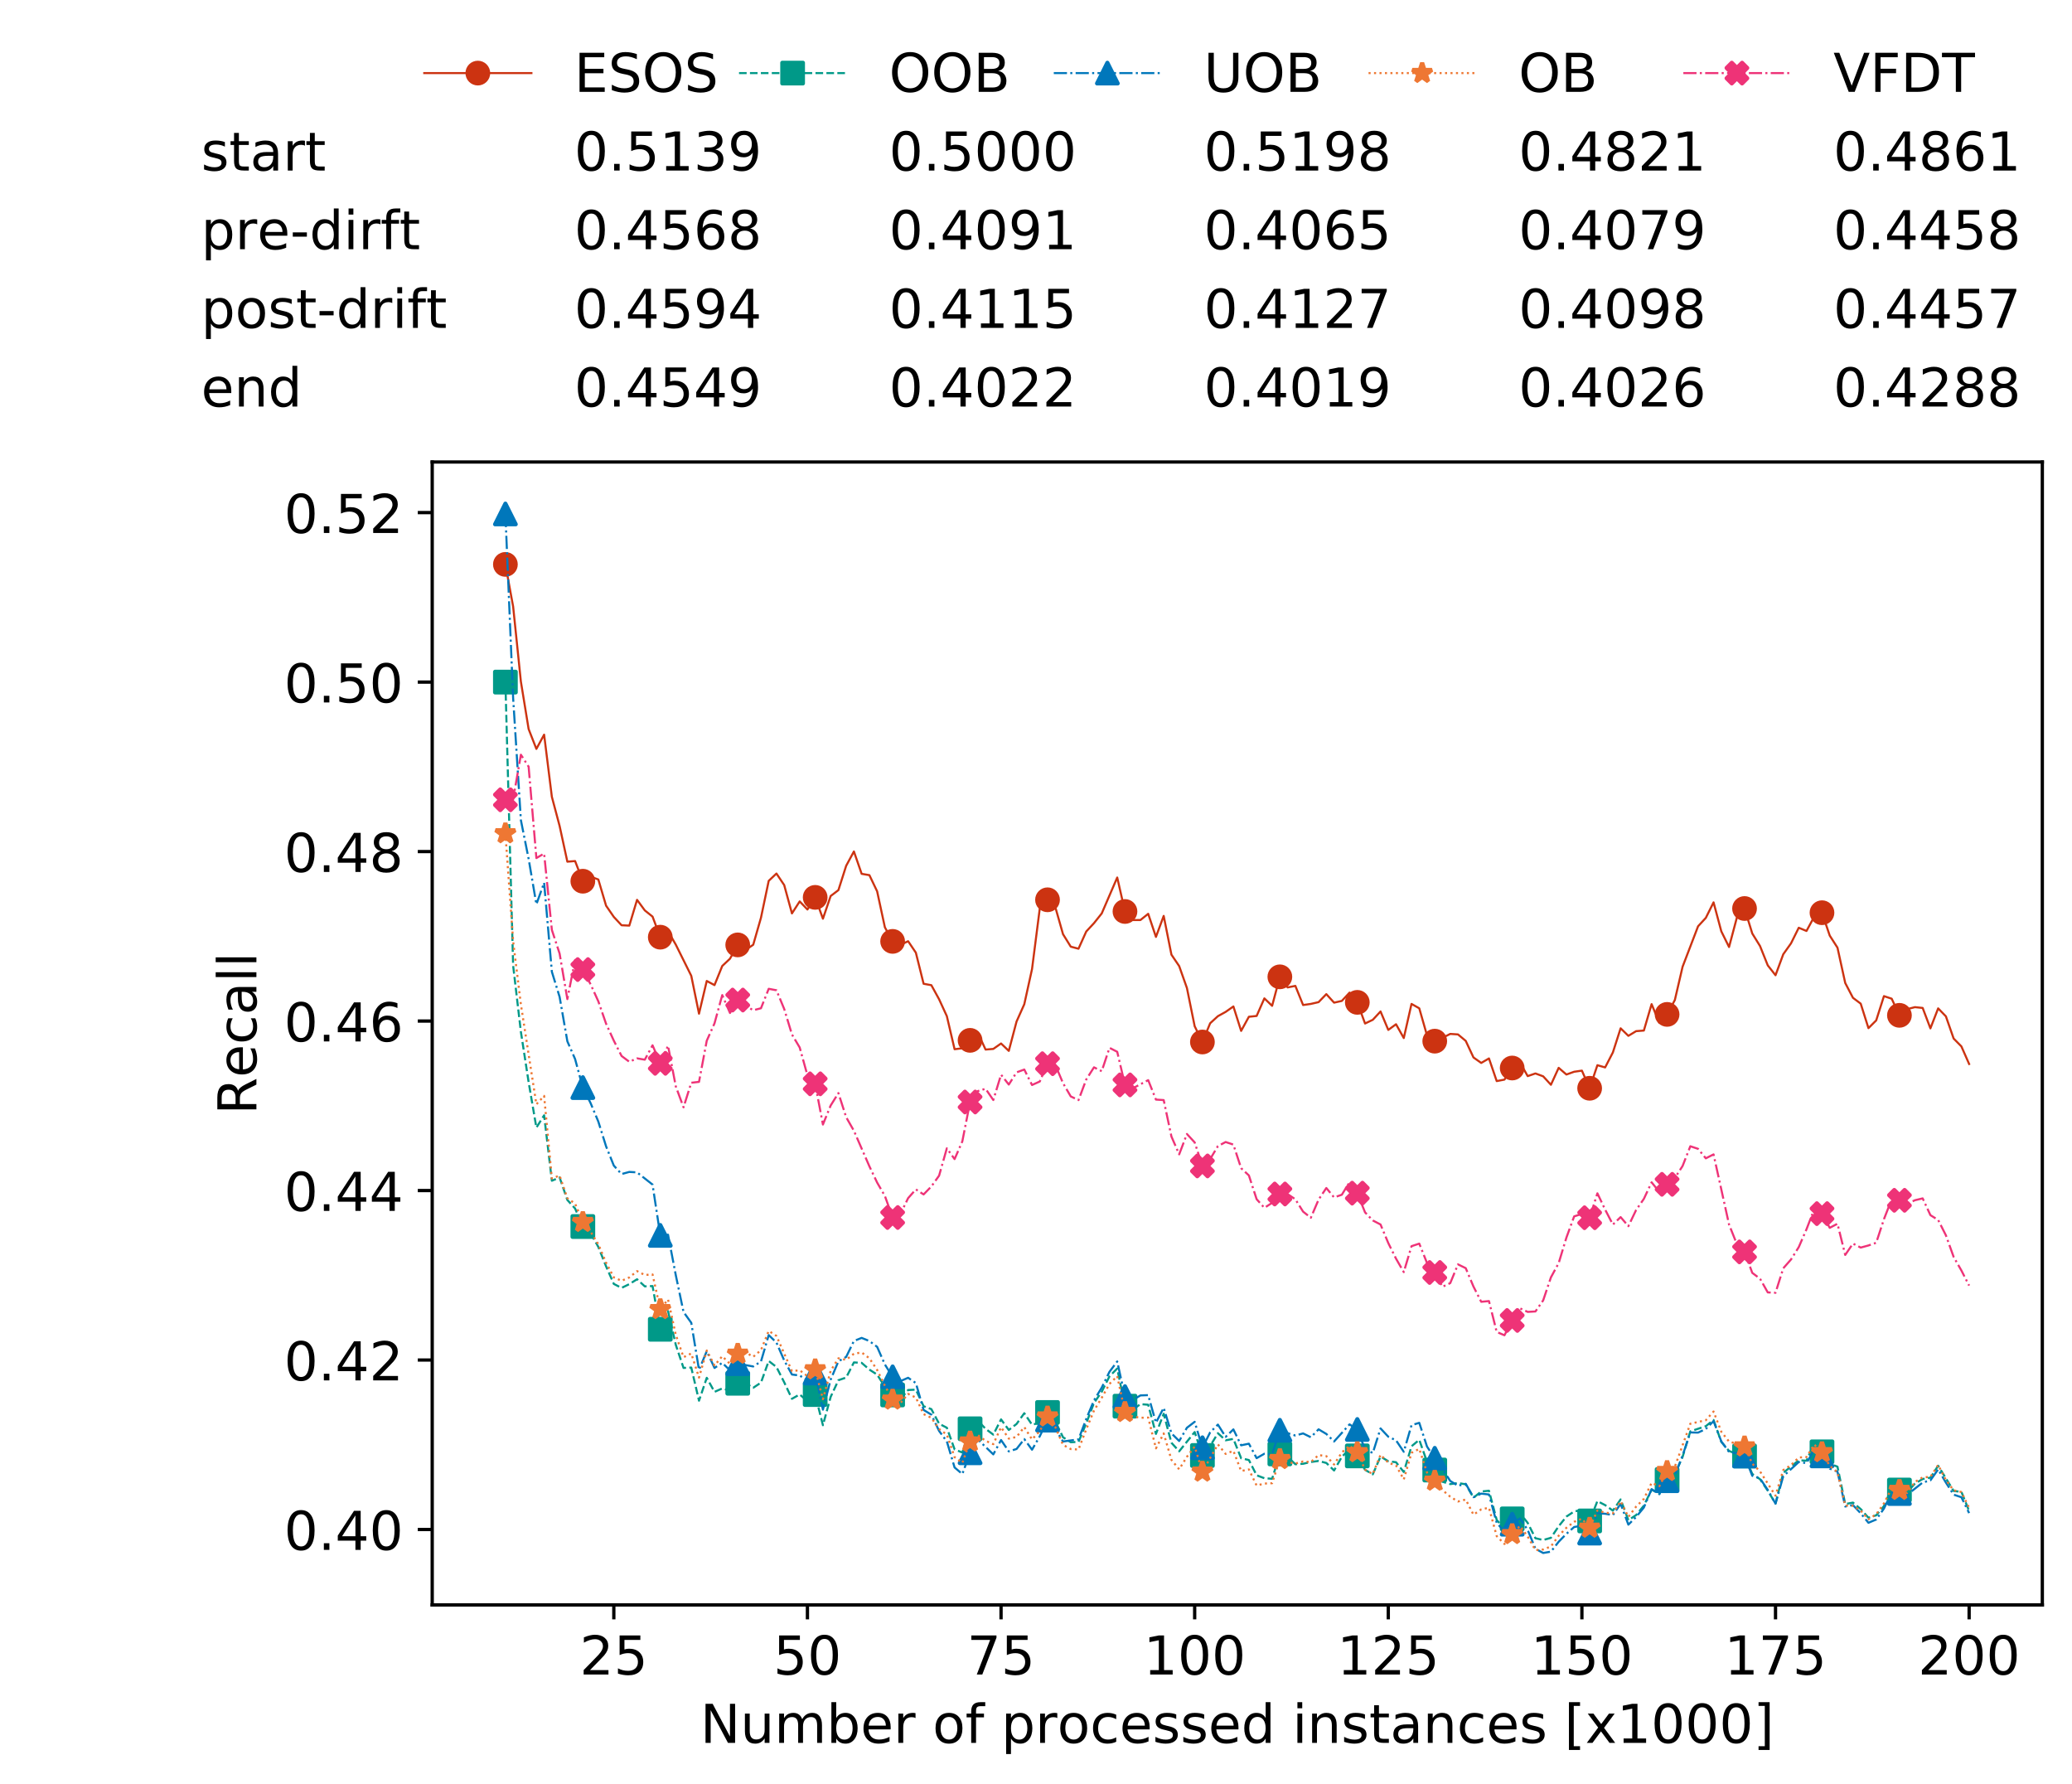 <?xml version="1.0" encoding="utf-8" standalone="no"?>
<!DOCTYPE svg PUBLIC "-//W3C//DTD SVG 1.1//EN"
  "http://www.w3.org/Graphics/SVG/1.1/DTD/svg11.dtd">
<!-- Created with matplotlib (https://matplotlib.org/) -->
<svg height="432.615pt" version="1.1" viewBox="0 0 502.65 432.615" width="502.65pt" xmlns="http://www.w3.org/2000/svg" xmlns:xlink="http://www.w3.org/1999/xlink">
 <defs>
  <style type="text/css">
*{stroke-linecap:butt;stroke-linejoin:round;white-space:pre;}
  </style>
 </defs>
 <g id="figure_1">
  <g id="patch_1">
   <path d="M 0 432.615 
L 502.65 432.615 
L 502.65 0 
L 0 0 
z
" style="fill:#ffffff;"/>
  </g>
  <g id="axes_1">
   <g id="patch_2">
    <path d="M 104.85 389.252 
L 495.45 389.252 
L 495.45 112.052 
L 104.85 112.052 
z
" style="fill:#ffffff;"/>
   </g>
   <g id="matplotlib.axis_1">
    <g id="xtick_1">
     <g id="line2d_1">
      <defs>
       <path d="M 0 0 
L 0 3.5 
" id="me28c917c48" style="stroke:#000000;stroke-width:0.8;"/>
      </defs>
      <g>
       <use style="stroke:#000000;stroke-width:0.8;" x="148.908" xlink:href="#me28c917c48" y="389.252"/>
      </g>
     </g>
     <g id="text_1">
      <!-- 25 -->
      <defs>
       <path d="M 19.188 8.297 
L 53.609 8.297 
L 53.609 0 
L 7.328 0 
L 7.328 8.297 
Q 12.938 14.109 22.625 23.891 
Q 32.328 33.688 34.812 36.531 
Q 39.547 41.844 41.422 45.531 
Q 43.312 49.219 43.312 52.781 
Q 43.312 58.594 39.234 62.25 
Q 35.156 65.922 28.609 65.922 
Q 23.969 65.922 18.812 64.312 
Q 13.672 62.703 7.812 59.422 
L 7.812 69.391 
Q 13.766 71.781 18.938 73 
Q 24.125 74.219 28.422 74.219 
Q 39.75 74.219 46.484 68.547 
Q 53.219 62.891 53.219 53.422 
Q 53.219 48.922 51.531 44.891 
Q 49.859 40.875 45.406 35.406 
Q 44.188 33.984 37.641 27.219 
Q 31.109 20.453 19.188 8.297 
z
" id="DejaVuSans-50"/>
       <path d="M 10.797 72.906 
L 49.516 72.906 
L 49.516 64.594 
L 19.828 64.594 
L 19.828 46.734 
Q 21.969 47.469 24.109 47.828 
Q 26.266 48.188 28.422 48.188 
Q 40.625 48.188 47.75 41.5 
Q 54.891 34.812 54.891 23.391 
Q 54.891 11.625 47.562 5.094 
Q 40.234 -1.422 26.906 -1.422 
Q 22.312 -1.422 17.547 -0.641 
Q 12.797 0.141 7.719 1.703 
L 7.719 11.625 
Q 12.109 9.234 16.797 8.062 
Q 21.484 6.891 26.703 6.891 
Q 35.156 6.891 40.078 11.328 
Q 45.016 15.766 45.016 23.391 
Q 45.016 31 40.078 35.438 
Q 35.156 39.891 26.703 39.891 
Q 22.75 39.891 18.812 39.016 
Q 14.891 38.141 10.797 36.281 
z
" id="DejaVuSans-53"/>
      </defs>
      <g transform="translate(140.636 406.13)scale(0.13 -0.13)">
       <use xlink:href="#DejaVuSans-50"/>
       <use x="63.623" xlink:href="#DejaVuSans-53"/>
      </g>
     </g>
    </g>
    <g id="xtick_2">
     <g id="line2d_2">
      <g>
       <use style="stroke:#000000;stroke-width:0.8;" x="195.877" xlink:href="#me28c917c48" y="389.252"/>
      </g>
     </g>
     <g id="text_2">
      <!-- 50 -->
      <defs>
       <path d="M 31.781 66.406 
Q 24.172 66.406 20.328 58.906 
Q 16.5 51.422 16.5 36.375 
Q 16.5 21.391 20.328 13.891 
Q 24.172 6.391 31.781 6.391 
Q 39.453 6.391 43.281 13.891 
Q 47.125 21.391 47.125 36.375 
Q 47.125 51.422 43.281 58.906 
Q 39.453 66.406 31.781 66.406 
z
M 31.781 74.219 
Q 44.047 74.219 50.516 64.516 
Q 56.984 54.828 56.984 36.375 
Q 56.984 17.969 50.516 8.266 
Q 44.047 -1.422 31.781 -1.422 
Q 19.531 -1.422 13.062 8.266 
Q 6.594 17.969 6.594 36.375 
Q 6.594 54.828 13.062 64.516 
Q 19.531 74.219 31.781 74.219 
z
" id="DejaVuSans-48"/>
      </defs>
      <g transform="translate(187.606 406.13)scale(0.13 -0.13)">
       <use xlink:href="#DejaVuSans-53"/>
       <use x="63.623" xlink:href="#DejaVuSans-48"/>
      </g>
     </g>
    </g>
    <g id="xtick_3">
     <g id="line2d_3">
      <g>
       <use style="stroke:#000000;stroke-width:0.8;" x="242.847" xlink:href="#me28c917c48" y="389.252"/>
      </g>
     </g>
     <g id="text_3">
      <!-- 75 -->
      <defs>
       <path d="M 8.203 72.906 
L 55.078 72.906 
L 55.078 68.703 
L 28.609 0 
L 18.312 0 
L 43.219 64.594 
L 8.203 64.594 
z
" id="DejaVuSans-55"/>
      </defs>
      <g transform="translate(234.576 406.13)scale(0.13 -0.13)">
       <use xlink:href="#DejaVuSans-55"/>
       <use x="63.623" xlink:href="#DejaVuSans-53"/>
      </g>
     </g>
    </g>
    <g id="xtick_4">
     <g id="line2d_4">
      <g>
       <use style="stroke:#000000;stroke-width:0.8;" x="289.817" xlink:href="#me28c917c48" y="389.252"/>
      </g>
     </g>
     <g id="text_4">
      <!-- 100 -->
      <defs>
       <path d="M 12.406 8.297 
L 28.516 8.297 
L 28.516 63.922 
L 10.984 60.406 
L 10.984 69.391 
L 28.422 72.906 
L 38.281 72.906 
L 38.281 8.297 
L 54.391 8.297 
L 54.391 0 
L 12.406 0 
z
" id="DejaVuSans-49"/>
      </defs>
      <g transform="translate(277.41 406.13)scale(0.13 -0.13)">
       <use xlink:href="#DejaVuSans-49"/>
       <use x="63.623" xlink:href="#DejaVuSans-48"/>
       <use x="127.246" xlink:href="#DejaVuSans-48"/>
      </g>
     </g>
    </g>
    <g id="xtick_5">
     <g id="line2d_5">
      <g>
       <use style="stroke:#000000;stroke-width:0.8;" x="336.786" xlink:href="#me28c917c48" y="389.252"/>
      </g>
     </g>
     <g id="text_5">
      <!-- 125 -->
      <g transform="translate(324.379 406.13)scale(0.13 -0.13)">
       <use xlink:href="#DejaVuSans-49"/>
       <use x="63.623" xlink:href="#DejaVuSans-50"/>
       <use x="127.246" xlink:href="#DejaVuSans-53"/>
      </g>
     </g>
    </g>
    <g id="xtick_6">
     <g id="line2d_6">
      <g>
       <use style="stroke:#000000;stroke-width:0.8;" x="383.756" xlink:href="#me28c917c48" y="389.252"/>
      </g>
     </g>
     <g id="text_6">
      <!-- 150 -->
      <g transform="translate(371.349 406.13)scale(0.13 -0.13)">
       <use xlink:href="#DejaVuSans-49"/>
       <use x="63.623" xlink:href="#DejaVuSans-53"/>
       <use x="127.246" xlink:href="#DejaVuSans-48"/>
      </g>
     </g>
    </g>
    <g id="xtick_7">
     <g id="line2d_7">
      <g>
       <use style="stroke:#000000;stroke-width:0.8;" x="430.726" xlink:href="#me28c917c48" y="389.252"/>
      </g>
     </g>
     <g id="text_7">
      <!-- 175 -->
      <g transform="translate(418.319 406.13)scale(0.13 -0.13)">
       <use xlink:href="#DejaVuSans-49"/>
       <use x="63.623" xlink:href="#DejaVuSans-55"/>
       <use x="127.246" xlink:href="#DejaVuSans-53"/>
      </g>
     </g>
    </g>
    <g id="xtick_8">
     <g id="line2d_8">
      <g>
       <use style="stroke:#000000;stroke-width:0.8;" x="477.695" xlink:href="#me28c917c48" y="389.252"/>
      </g>
     </g>
     <g id="text_8">
      <!-- 200 -->
      <g transform="translate(465.289 406.13)scale(0.13 -0.13)">
       <use xlink:href="#DejaVuSans-50"/>
       <use x="63.623" xlink:href="#DejaVuSans-48"/>
       <use x="127.246" xlink:href="#DejaVuSans-48"/>
      </g>
     </g>
    </g>
    <g id="text_9">
     <!-- Number of processed instances [x1000] -->
     <defs>
      <path d="M 9.812 72.906 
L 23.094 72.906 
L 55.422 11.922 
L 55.422 72.906 
L 64.984 72.906 
L 64.984 0 
L 51.703 0 
L 19.391 60.984 
L 19.391 0 
L 9.812 0 
z
" id="DejaVuSans-78"/>
      <path d="M 8.5 21.578 
L 8.5 54.688 
L 17.484 54.688 
L 17.484 21.922 
Q 17.484 14.156 20.5 10.266 
Q 23.531 6.391 29.594 6.391 
Q 36.859 6.391 41.078 11.031 
Q 45.312 15.672 45.312 23.688 
L 45.312 54.688 
L 54.297 54.688 
L 54.297 0 
L 45.312 0 
L 45.312 8.406 
Q 42.047 3.422 37.719 1 
Q 33.406 -1.422 27.688 -1.422 
Q 18.266 -1.422 13.375 4.438 
Q 8.5 10.297 8.5 21.578 
z
M 31.109 56 
z
" id="DejaVuSans-117"/>
      <path d="M 52 44.188 
Q 55.375 50.25 60.062 53.125 
Q 64.75 56 71.094 56 
Q 79.641 56 84.281 50.016 
Q 88.922 44.047 88.922 33.016 
L 88.922 0 
L 79.891 0 
L 79.891 32.719 
Q 79.891 40.578 77.094 44.375 
Q 74.312 48.188 68.609 48.188 
Q 61.625 48.188 57.562 43.547 
Q 53.516 38.922 53.516 30.906 
L 53.516 0 
L 44.484 0 
L 44.484 32.719 
Q 44.484 40.625 41.703 44.406 
Q 38.922 48.188 33.109 48.188 
Q 26.219 48.188 22.156 43.531 
Q 18.109 38.875 18.109 30.906 
L 18.109 0 
L 9.078 0 
L 9.078 54.688 
L 18.109 54.688 
L 18.109 46.188 
Q 21.188 51.219 25.484 53.609 
Q 29.781 56 35.688 56 
Q 41.656 56 45.828 52.969 
Q 50 49.953 52 44.188 
z
" id="DejaVuSans-109"/>
      <path d="M 48.688 27.297 
Q 48.688 37.203 44.609 42.844 
Q 40.531 48.484 33.406 48.484 
Q 26.266 48.484 22.188 42.844 
Q 18.109 37.203 18.109 27.297 
Q 18.109 17.391 22.188 11.75 
Q 26.266 6.109 33.406 6.109 
Q 40.531 6.109 44.609 11.75 
Q 48.688 17.391 48.688 27.297 
z
M 18.109 46.391 
Q 20.953 51.266 25.266 53.625 
Q 29.594 56 35.594 56 
Q 45.562 56 51.781 48.094 
Q 58.016 40.188 58.016 27.297 
Q 58.016 14.406 51.781 6.484 
Q 45.562 -1.422 35.594 -1.422 
Q 29.594 -1.422 25.266 0.953 
Q 20.953 3.328 18.109 8.203 
L 18.109 0 
L 9.078 0 
L 9.078 75.984 
L 18.109 75.984 
z
" id="DejaVuSans-98"/>
      <path d="M 56.203 29.594 
L 56.203 25.203 
L 14.891 25.203 
Q 15.484 15.922 20.484 11.062 
Q 25.484 6.203 34.422 6.203 
Q 39.594 6.203 44.453 7.469 
Q 49.312 8.734 54.109 11.281 
L 54.109 2.781 
Q 49.266 0.734 44.188 -0.344 
Q 39.109 -1.422 33.891 -1.422 
Q 20.797 -1.422 13.156 6.188 
Q 5.516 13.812 5.516 26.812 
Q 5.516 40.234 12.766 48.109 
Q 20.016 56 32.328 56 
Q 43.359 56 49.781 48.891 
Q 56.203 41.797 56.203 29.594 
z
M 47.219 32.234 
Q 47.125 39.594 43.094 43.984 
Q 39.062 48.391 32.422 48.391 
Q 24.906 48.391 20.391 44.141 
Q 15.875 39.891 15.188 32.172 
z
" id="DejaVuSans-101"/>
      <path d="M 41.109 46.297 
Q 39.594 47.172 37.812 47.578 
Q 36.031 48 33.891 48 
Q 26.266 48 22.188 43.047 
Q 18.109 38.094 18.109 28.812 
L 18.109 0 
L 9.078 0 
L 9.078 54.688 
L 18.109 54.688 
L 18.109 46.188 
Q 20.953 51.172 25.484 53.578 
Q 30.031 56 36.531 56 
Q 37.453 56 38.578 55.875 
Q 39.703 55.766 41.062 55.516 
z
" id="DejaVuSans-114"/>
      <path id="DejaVuSans-32"/>
      <path d="M 30.609 48.391 
Q 23.391 48.391 19.188 42.75 
Q 14.984 37.109 14.984 27.297 
Q 14.984 17.484 19.156 11.844 
Q 23.344 6.203 30.609 6.203 
Q 37.797 6.203 41.984 11.859 
Q 46.188 17.531 46.188 27.297 
Q 46.188 37.016 41.984 42.703 
Q 37.797 48.391 30.609 48.391 
z
M 30.609 56 
Q 42.328 56 49.016 48.375 
Q 55.719 40.766 55.719 27.297 
Q 55.719 13.875 49.016 6.219 
Q 42.328 -1.422 30.609 -1.422 
Q 18.844 -1.422 12.172 6.219 
Q 5.516 13.875 5.516 27.297 
Q 5.516 40.766 12.172 48.375 
Q 18.844 56 30.609 56 
z
" id="DejaVuSans-111"/>
      <path d="M 37.109 75.984 
L 37.109 68.5 
L 28.516 68.5 
Q 23.688 68.5 21.797 66.547 
Q 19.922 64.594 19.922 59.516 
L 19.922 54.688 
L 34.719 54.688 
L 34.719 47.703 
L 19.922 47.703 
L 19.922 0 
L 10.891 0 
L 10.891 47.703 
L 2.297 47.703 
L 2.297 54.688 
L 10.891 54.688 
L 10.891 58.5 
Q 10.891 67.625 15.141 71.797 
Q 19.391 75.984 28.609 75.984 
z
" id="DejaVuSans-102"/>
      <path d="M 18.109 8.203 
L 18.109 -20.797 
L 9.078 -20.797 
L 9.078 54.688 
L 18.109 54.688 
L 18.109 46.391 
Q 20.953 51.266 25.266 53.625 
Q 29.594 56 35.594 56 
Q 45.562 56 51.781 48.094 
Q 58.016 40.188 58.016 27.297 
Q 58.016 14.406 51.781 6.484 
Q 45.562 -1.422 35.594 -1.422 
Q 29.594 -1.422 25.266 0.953 
Q 20.953 3.328 18.109 8.203 
z
M 48.688 27.297 
Q 48.688 37.203 44.609 42.844 
Q 40.531 48.484 33.406 48.484 
Q 26.266 48.484 22.188 42.844 
Q 18.109 37.203 18.109 27.297 
Q 18.109 17.391 22.188 11.75 
Q 26.266 6.109 33.406 6.109 
Q 40.531 6.109 44.609 11.75 
Q 48.688 17.391 48.688 27.297 
z
" id="DejaVuSans-112"/>
      <path d="M 48.781 52.594 
L 48.781 44.188 
Q 44.969 46.297 41.141 47.344 
Q 37.312 48.391 33.406 48.391 
Q 24.656 48.391 19.812 42.844 
Q 14.984 37.312 14.984 27.297 
Q 14.984 17.281 19.812 11.734 
Q 24.656 6.203 33.406 6.203 
Q 37.312 6.203 41.141 7.25 
Q 44.969 8.297 48.781 10.406 
L 48.781 2.094 
Q 45.016 0.344 40.984 -0.531 
Q 36.969 -1.422 32.422 -1.422 
Q 20.062 -1.422 12.781 6.344 
Q 5.516 14.109 5.516 27.297 
Q 5.516 40.672 12.859 48.328 
Q 20.219 56 33.016 56 
Q 37.156 56 41.109 55.141 
Q 45.062 54.297 48.781 52.594 
z
" id="DejaVuSans-99"/>
      <path d="M 44.281 53.078 
L 44.281 44.578 
Q 40.484 46.531 36.375 47.5 
Q 32.281 48.484 27.875 48.484 
Q 21.188 48.484 17.844 46.438 
Q 14.5 44.391 14.5 40.281 
Q 14.5 37.156 16.891 35.375 
Q 19.281 33.594 26.516 31.984 
L 29.594 31.297 
Q 39.156 29.25 43.188 25.516 
Q 47.219 21.781 47.219 15.094 
Q 47.219 7.469 41.188 3.016 
Q 35.156 -1.422 24.609 -1.422 
Q 20.219 -1.422 15.453 -0.562 
Q 10.688 0.297 5.422 2 
L 5.422 11.281 
Q 10.406 8.688 15.234 7.391 
Q 20.062 6.109 24.812 6.109 
Q 31.156 6.109 34.562 8.281 
Q 37.984 10.453 37.984 14.406 
Q 37.984 18.062 35.516 20.016 
Q 33.062 21.969 24.703 23.781 
L 21.578 24.516 
Q 13.234 26.266 9.516 29.906 
Q 5.812 33.547 5.812 39.891 
Q 5.812 47.609 11.281 51.797 
Q 16.75 56 26.812 56 
Q 31.781 56 36.172 55.266 
Q 40.578 54.547 44.281 53.078 
z
" id="DejaVuSans-115"/>
      <path d="M 45.406 46.391 
L 45.406 75.984 
L 54.391 75.984 
L 54.391 0 
L 45.406 0 
L 45.406 8.203 
Q 42.578 3.328 38.25 0.953 
Q 33.938 -1.422 27.875 -1.422 
Q 17.969 -1.422 11.734 6.484 
Q 5.516 14.406 5.516 27.297 
Q 5.516 40.188 11.734 48.094 
Q 17.969 56 27.875 56 
Q 33.938 56 38.25 53.625 
Q 42.578 51.266 45.406 46.391 
z
M 14.797 27.297 
Q 14.797 17.391 18.875 11.75 
Q 22.953 6.109 30.078 6.109 
Q 37.203 6.109 41.297 11.75 
Q 45.406 17.391 45.406 27.297 
Q 45.406 37.203 41.297 42.844 
Q 37.203 48.484 30.078 48.484 
Q 22.953 48.484 18.875 42.844 
Q 14.797 37.203 14.797 27.297 
z
" id="DejaVuSans-100"/>
      <path d="M 9.422 54.688 
L 18.406 54.688 
L 18.406 0 
L 9.422 0 
z
M 9.422 75.984 
L 18.406 75.984 
L 18.406 64.594 
L 9.422 64.594 
z
" id="DejaVuSans-105"/>
      <path d="M 54.891 33.016 
L 54.891 0 
L 45.906 0 
L 45.906 32.719 
Q 45.906 40.484 42.875 44.328 
Q 39.844 48.188 33.797 48.188 
Q 26.516 48.188 22.312 43.547 
Q 18.109 38.922 18.109 30.906 
L 18.109 0 
L 9.078 0 
L 9.078 54.688 
L 18.109 54.688 
L 18.109 46.188 
Q 21.344 51.125 25.703 53.562 
Q 30.078 56 35.797 56 
Q 45.219 56 50.047 50.172 
Q 54.891 44.344 54.891 33.016 
z
" id="DejaVuSans-110"/>
      <path d="M 18.312 70.219 
L 18.312 54.688 
L 36.812 54.688 
L 36.812 47.703 
L 18.312 47.703 
L 18.312 18.016 
Q 18.312 11.328 20.141 9.422 
Q 21.969 7.516 27.594 7.516 
L 36.812 7.516 
L 36.812 0 
L 27.594 0 
Q 17.188 0 13.234 3.875 
Q 9.281 7.766 9.281 18.016 
L 9.281 47.703 
L 2.688 47.703 
L 2.688 54.688 
L 9.281 54.688 
L 9.281 70.219 
z
" id="DejaVuSans-116"/>
      <path d="M 34.281 27.484 
Q 23.391 27.484 19.188 25 
Q 14.984 22.516 14.984 16.5 
Q 14.984 11.719 18.141 8.906 
Q 21.297 6.109 26.703 6.109 
Q 34.188 6.109 38.703 11.406 
Q 43.219 16.703 43.219 25.484 
L 43.219 27.484 
z
M 52.203 31.203 
L 52.203 0 
L 43.219 0 
L 43.219 8.297 
Q 40.141 3.328 35.547 0.953 
Q 30.953 -1.422 24.312 -1.422 
Q 15.922 -1.422 10.953 3.297 
Q 6 8.016 6 15.922 
Q 6 25.141 12.172 29.828 
Q 18.359 34.516 30.609 34.516 
L 43.219 34.516 
L 43.219 35.406 
Q 43.219 41.609 39.141 45 
Q 35.062 48.391 27.688 48.391 
Q 23 48.391 18.547 47.266 
Q 14.109 46.141 10.016 43.891 
L 10.016 52.203 
Q 14.938 54.109 19.578 55.047 
Q 24.219 56 28.609 56 
Q 40.484 56 46.344 49.844 
Q 52.203 43.703 52.203 31.203 
z
" id="DejaVuSans-97"/>
      <path d="M 8.594 75.984 
L 29.297 75.984 
L 29.297 69 
L 17.578 69 
L 17.578 -6.203 
L 29.297 -6.203 
L 29.297 -13.188 
L 8.594 -13.188 
z
" id="DejaVuSans-91"/>
      <path d="M 54.891 54.688 
L 35.109 28.078 
L 55.906 0 
L 45.312 0 
L 29.391 21.484 
L 13.484 0 
L 2.875 0 
L 24.125 28.609 
L 4.688 54.688 
L 15.281 54.688 
L 29.781 35.203 
L 44.281 54.688 
z
" id="DejaVuSans-120"/>
      <path d="M 30.422 75.984 
L 30.422 -13.188 
L 9.719 -13.188 
L 9.719 -6.203 
L 21.391 -6.203 
L 21.391 69 
L 9.719 69 
L 9.719 75.984 
z
" id="DejaVuSans-93"/>
     </defs>
     <g transform="translate(169.881 422.711)scale(0.13 -0.13)">
      <use xlink:href="#DejaVuSans-78"/>
      <use x="74.805" xlink:href="#DejaVuSans-117"/>
      <use x="138.184" xlink:href="#DejaVuSans-109"/>
      <use x="235.596" xlink:href="#DejaVuSans-98"/>
      <use x="299.072" xlink:href="#DejaVuSans-101"/>
      <use x="360.596" xlink:href="#DejaVuSans-114"/>
      <use x="401.709" xlink:href="#DejaVuSans-32"/>
      <use x="433.496" xlink:href="#DejaVuSans-111"/>
      <use x="494.678" xlink:href="#DejaVuSans-102"/>
      <use x="529.883" xlink:href="#DejaVuSans-32"/>
      <use x="561.67" xlink:href="#DejaVuSans-112"/>
      <use x="625.146" xlink:href="#DejaVuSans-114"/>
      <use x="666.229" xlink:href="#DejaVuSans-111"/>
      <use x="727.41" xlink:href="#DejaVuSans-99"/>
      <use x="782.391" xlink:href="#DejaVuSans-101"/>
      <use x="843.914" xlink:href="#DejaVuSans-115"/>
      <use x="896.014" xlink:href="#DejaVuSans-115"/>
      <use x="948.113" xlink:href="#DejaVuSans-101"/>
      <use x="1009.637" xlink:href="#DejaVuSans-100"/>
      <use x="1073.113" xlink:href="#DejaVuSans-32"/>
      <use x="1104.9" xlink:href="#DejaVuSans-105"/>
      <use x="1132.684" xlink:href="#DejaVuSans-110"/>
      <use x="1196.062" xlink:href="#DejaVuSans-115"/>
      <use x="1248.162" xlink:href="#DejaVuSans-116"/>
      <use x="1287.371" xlink:href="#DejaVuSans-97"/>
      <use x="1348.65" xlink:href="#DejaVuSans-110"/>
      <use x="1412.029" xlink:href="#DejaVuSans-99"/>
      <use x="1467.01" xlink:href="#DejaVuSans-101"/>
      <use x="1528.533" xlink:href="#DejaVuSans-115"/>
      <use x="1580.633" xlink:href="#DejaVuSans-32"/>
      <use x="1612.42" xlink:href="#DejaVuSans-91"/>
      <use x="1651.434" xlink:href="#DejaVuSans-120"/>
      <use x="1710.613" xlink:href="#DejaVuSans-49"/>
      <use x="1774.236" xlink:href="#DejaVuSans-48"/>
      <use x="1837.859" xlink:href="#DejaVuSans-48"/>
      <use x="1901.482" xlink:href="#DejaVuSans-48"/>
      <use x="1965.105" xlink:href="#DejaVuSans-93"/>
     </g>
    </g>
   </g>
   <g id="matplotlib.axis_2">
    <g id="ytick_1">
     <g id="line2d_9">
      <defs>
       <path d="M 0 0 
L -3.5 0 
" id="m71c1783427" style="stroke:#000000;stroke-width:0.8;"/>
      </defs>
      <g>
       <use style="stroke:#000000;stroke-width:0.8;" x="104.85" xlink:href="#m71c1783427" y="370.959"/>
      </g>
     </g>
     <g id="text_10">
      <!-- 0.40 -->
      <defs>
       <path d="M 10.688 12.406 
L 21 12.406 
L 21 0 
L 10.688 0 
z
" id="DejaVuSans-46"/>
       <path d="M 37.797 64.312 
L 12.891 25.391 
L 37.797 25.391 
z
M 35.203 72.906 
L 47.609 72.906 
L 47.609 25.391 
L 58.016 25.391 
L 58.016 17.188 
L 47.609 17.188 
L 47.609 0 
L 37.797 0 
L 37.797 17.188 
L 4.891 17.188 
L 4.891 26.703 
z
" id="DejaVuSans-52"/>
      </defs>
      <g transform="translate(68.905 375.898)scale(0.13 -0.13)">
       <use xlink:href="#DejaVuSans-48"/>
       <use x="63.623" xlink:href="#DejaVuSans-46"/>
       <use x="95.41" xlink:href="#DejaVuSans-52"/>
       <use x="159.033" xlink:href="#DejaVuSans-48"/>
      </g>
     </g>
    </g>
    <g id="ytick_2">
     <g id="line2d_10">
      <g>
       <use style="stroke:#000000;stroke-width:0.8;" x="104.85" xlink:href="#m71c1783427" y="329.854"/>
      </g>
     </g>
     <g id="text_11">
      <!-- 0.42 -->
      <g transform="translate(68.905 334.793)scale(0.13 -0.13)">
       <use xlink:href="#DejaVuSans-48"/>
       <use x="63.623" xlink:href="#DejaVuSans-46"/>
       <use x="95.41" xlink:href="#DejaVuSans-52"/>
       <use x="159.033" xlink:href="#DejaVuSans-50"/>
      </g>
     </g>
    </g>
    <g id="ytick_3">
     <g id="line2d_11">
      <g>
       <use style="stroke:#000000;stroke-width:0.8;" x="104.85" xlink:href="#m71c1783427" y="288.748"/>
      </g>
     </g>
     <g id="text_12">
      <!-- 0.44 -->
      <g transform="translate(68.905 293.687)scale(0.13 -0.13)">
       <use xlink:href="#DejaVuSans-48"/>
       <use x="63.623" xlink:href="#DejaVuSans-46"/>
       <use x="95.41" xlink:href="#DejaVuSans-52"/>
       <use x="159.033" xlink:href="#DejaVuSans-52"/>
      </g>
     </g>
    </g>
    <g id="ytick_4">
     <g id="line2d_12">
      <g>
       <use style="stroke:#000000;stroke-width:0.8;" x="104.85" xlink:href="#m71c1783427" y="247.642"/>
      </g>
     </g>
     <g id="text_13">
      <!-- 0.46 -->
      <defs>
       <path d="M 33.016 40.375 
Q 26.375 40.375 22.484 35.828 
Q 18.609 31.297 18.609 23.391 
Q 18.609 15.531 22.484 10.953 
Q 26.375 6.391 33.016 6.391 
Q 39.656 6.391 43.531 10.953 
Q 47.406 15.531 47.406 23.391 
Q 47.406 31.297 43.531 35.828 
Q 39.656 40.375 33.016 40.375 
z
M 52.594 71.297 
L 52.594 62.312 
Q 48.875 64.062 45.094 64.984 
Q 41.312 65.922 37.594 65.922 
Q 27.828 65.922 22.672 59.328 
Q 17.531 52.734 16.797 39.406 
Q 19.672 43.656 24.016 45.922 
Q 28.375 48.188 33.594 48.188 
Q 44.578 48.188 50.953 41.516 
Q 57.328 34.859 57.328 23.391 
Q 57.328 12.156 50.688 5.359 
Q 44.047 -1.422 33.016 -1.422 
Q 20.359 -1.422 13.672 8.266 
Q 6.984 17.969 6.984 36.375 
Q 6.984 53.656 15.188 63.938 
Q 23.391 74.219 37.203 74.219 
Q 40.922 74.219 44.703 73.484 
Q 48.484 72.75 52.594 71.297 
z
" id="DejaVuSans-54"/>
      </defs>
      <g transform="translate(68.905 252.581)scale(0.13 -0.13)">
       <use xlink:href="#DejaVuSans-48"/>
       <use x="63.623" xlink:href="#DejaVuSans-46"/>
       <use x="95.41" xlink:href="#DejaVuSans-52"/>
       <use x="159.033" xlink:href="#DejaVuSans-54"/>
      </g>
     </g>
    </g>
    <g id="ytick_5">
     <g id="line2d_13">
      <g>
       <use style="stroke:#000000;stroke-width:0.8;" x="104.85" xlink:href="#m71c1783427" y="206.537"/>
      </g>
     </g>
     <g id="text_14">
      <!-- 0.48 -->
      <defs>
       <path d="M 31.781 34.625 
Q 24.75 34.625 20.719 30.859 
Q 16.703 27.094 16.703 20.516 
Q 16.703 13.922 20.719 10.156 
Q 24.75 6.391 31.781 6.391 
Q 38.812 6.391 42.859 10.172 
Q 46.922 13.969 46.922 20.516 
Q 46.922 27.094 42.891 30.859 
Q 38.875 34.625 31.781 34.625 
z
M 21.922 38.812 
Q 15.578 40.375 12.031 44.719 
Q 8.5 49.078 8.5 55.328 
Q 8.5 64.062 14.719 69.141 
Q 20.953 74.219 31.781 74.219 
Q 42.672 74.219 48.875 69.141 
Q 55.078 64.062 55.078 55.328 
Q 55.078 49.078 51.531 44.719 
Q 48 40.375 41.703 38.812 
Q 48.828 37.156 52.797 32.312 
Q 56.781 27.484 56.781 20.516 
Q 56.781 9.906 50.312 4.234 
Q 43.844 -1.422 31.781 -1.422 
Q 19.734 -1.422 13.25 4.234 
Q 6.781 9.906 6.781 20.516 
Q 6.781 27.484 10.781 32.312 
Q 14.797 37.156 21.922 38.812 
z
M 18.312 54.391 
Q 18.312 48.734 21.844 45.562 
Q 25.391 42.391 31.781 42.391 
Q 38.141 42.391 41.719 45.562 
Q 45.312 48.734 45.312 54.391 
Q 45.312 60.062 41.719 63.234 
Q 38.141 66.406 31.781 66.406 
Q 25.391 66.406 21.844 63.234 
Q 18.312 60.062 18.312 54.391 
z
" id="DejaVuSans-56"/>
      </defs>
      <g transform="translate(68.905 211.476)scale(0.13 -0.13)">
       <use xlink:href="#DejaVuSans-48"/>
       <use x="63.623" xlink:href="#DejaVuSans-46"/>
       <use x="95.41" xlink:href="#DejaVuSans-52"/>
       <use x="159.033" xlink:href="#DejaVuSans-56"/>
      </g>
     </g>
    </g>
    <g id="ytick_6">
     <g id="line2d_14">
      <g>
       <use style="stroke:#000000;stroke-width:0.8;" x="104.85" xlink:href="#m71c1783427" y="165.431"/>
      </g>
     </g>
     <g id="text_15">
      <!-- 0.50 -->
      <g transform="translate(68.905 170.37)scale(0.13 -0.13)">
       <use xlink:href="#DejaVuSans-48"/>
       <use x="63.623" xlink:href="#DejaVuSans-46"/>
       <use x="95.41" xlink:href="#DejaVuSans-53"/>
       <use x="159.033" xlink:href="#DejaVuSans-48"/>
      </g>
     </g>
    </g>
    <g id="ytick_7">
     <g id="line2d_15">
      <g>
       <use style="stroke:#000000;stroke-width:0.8;" x="104.85" xlink:href="#m71c1783427" y="124.326"/>
      </g>
     </g>
     <g id="text_16">
      <!-- 0.52 -->
      <g transform="translate(68.905 129.265)scale(0.13 -0.13)">
       <use xlink:href="#DejaVuSans-48"/>
       <use x="63.623" xlink:href="#DejaVuSans-46"/>
       <use x="95.41" xlink:href="#DejaVuSans-53"/>
       <use x="159.033" xlink:href="#DejaVuSans-50"/>
      </g>
     </g>
    </g>
    <g id="text_17">
     <!-- Recall -->
     <defs>
      <path d="M 44.391 34.188 
Q 47.562 33.109 50.562 29.594 
Q 53.562 26.078 56.594 19.922 
L 66.609 0 
L 56 0 
L 46.688 18.703 
Q 43.062 26.031 39.672 28.422 
Q 36.281 30.812 30.422 30.812 
L 19.672 30.812 
L 19.672 0 
L 9.812 0 
L 9.812 72.906 
L 32.078 72.906 
Q 44.578 72.906 50.734 67.672 
Q 56.891 62.453 56.891 51.906 
Q 56.891 45.016 53.688 40.469 
Q 50.484 35.938 44.391 34.188 
z
M 19.672 64.797 
L 19.672 38.922 
L 32.078 38.922 
Q 39.203 38.922 42.844 42.219 
Q 46.484 45.516 46.484 51.906 
Q 46.484 58.297 42.844 61.547 
Q 39.203 64.797 32.078 64.797 
z
" id="DejaVuSans-82"/>
      <path d="M 9.422 75.984 
L 18.406 75.984 
L 18.406 0 
L 9.422 0 
z
" id="DejaVuSans-108"/>
     </defs>
     <g transform="translate(62.201 270.333)rotate(-90)scale(0.13 -0.13)">
      <use xlink:href="#DejaVuSans-82"/>
      <use x="69.42" xlink:href="#DejaVuSans-101"/>
      <use x="130.943" xlink:href="#DejaVuSans-99"/>
      <use x="185.924" xlink:href="#DejaVuSans-97"/>
      <use x="247.203" xlink:href="#DejaVuSans-108"/>
      <use x="274.986" xlink:href="#DejaVuSans-108"/>
     </g>
    </g>
   </g>
   <g id="line2d_16"/>
   <g id="line2d_17"/>
   <g id="line2d_18"/>
   <g id="line2d_19"/>
   <g id="line2d_20"/>
   <g id="line2d_21">
    <path clip-path="url(#pc382d5c514)" d="M 122.605 136.886 
L 124.483 147.113 
L 126.362 165.309 
L 128.241 176.827 
L 130.12 181.635 
L 131.998 178.183 
L 133.877 193.256 
L 135.756 200.325 
L 137.635 208.985 
L 139.514 208.837 
L 141.392 213.725 
L 143.271 212.609 
L 145.15 213.309 
L 147.029 219.657 
L 148.908 222.385 
L 150.786 224.405 
L 152.665 224.492 
L 154.544 218.241 
L 156.423 220.803 
L 158.302 222.308 
L 160.18 227.297 
L 162.059 225.828 
L 163.938 229.1 
L 167.695 236.664 
L 169.574 245.852 
L 171.453 237.916 
L 173.332 238.922 
L 175.211 234.284 
L 177.089 232.514 
L 178.968 229.169 
L 180.847 230.411 
L 182.726 229.135 
L 184.605 222.585 
L 186.483 213.633 
L 188.362 211.863 
L 190.241 214.667 
L 192.12 221.533 
L 193.998 218.626 
L 195.877 220.584 
L 197.756 217.642 
L 199.635 222.817 
L 201.514 217.312 
L 203.392 215.886 
L 205.271 209.987 
L 207.15 206.512 
L 209.029 211.931 
L 210.908 212.253 
L 212.786 216.182 
L 214.665 224.905 
L 216.544 228.317 
L 218.423 229.171 
L 220.302 228.275 
L 222.18 231.057 
L 224.059 238.598 
L 225.938 238.94 
L 227.817 242.356 
L 229.695 246.451 
L 231.574 254.47 
L 233.453 254.242 
L 237.211 250.476 
L 239.089 254.551 
L 240.968 254.4 
L 242.847 253.08 
L 244.726 254.873 
L 246.605 247.763 
L 248.483 243.56 
L 250.362 235.033 
L 252.241 220.336 
L 254.12 218.23 
L 255.998 219.961 
L 257.877 226.57 
L 259.756 229.598 
L 261.635 230.097 
L 263.514 225.92 
L 265.392 223.897 
L 267.271 221.539 
L 271.029 212.828 
L 272.908 221.063 
L 274.786 223.143 
L 276.665 223.135 
L 278.544 221.631 
L 280.423 227.231 
L 282.302 222.139 
L 284.18 231.539 
L 286.059 234.31 
L 287.938 239.628 
L 289.817 248.893 
L 291.695 252.719 
L 293.574 248.175 
L 295.453 246.457 
L 297.332 245.418 
L 299.211 244.099 
L 301.089 250.025 
L 302.968 246.599 
L 304.847 246.403 
L 306.726 242.14 
L 308.605 243.949 
L 310.483 236.915 
L 312.362 239.482 
L 314.241 239.11 
L 316.12 243.752 
L 317.998 243.482 
L 319.877 243.051 
L 321.756 241.11 
L 323.635 243.177 
L 325.514 242.756 
L 327.392 240.744 
L 329.271 243.106 
L 331.15 248.236 
L 333.029 247.336 
L 334.908 245.314 
L 336.786 249.789 
L 338.665 248.416 
L 340.544 251.763 
L 342.423 243.483 
L 344.302 244.546 
L 346.18 251.119 
L 348.059 252.516 
L 349.938 251.701 
L 351.817 250.761 
L 353.695 250.883 
L 355.574 252.448 
L 357.453 256.47 
L 359.332 257.8 
L 361.211 256.706 
L 363.089 262.202 
L 364.968 261.843 
L 366.847 259.032 
L 368.726 257.658 
L 370.605 260.994 
L 372.483 260.349 
L 374.362 261.044 
L 376.241 263.094 
L 378.12 258.987 
L 379.998 260.608 
L 381.877 259.935 
L 383.756 259.665 
L 385.635 263.943 
L 387.514 258.349 
L 389.392 258.886 
L 391.271 255.25 
L 393.15 249.401 
L 395.029 251.226 
L 396.908 250.088 
L 398.786 249.946 
L 400.665 243.536 
L 402.544 248.058 
L 404.423 246.026 
L 406.302 242.544 
L 408.18 234.471 
L 411.938 224.654 
L 413.817 222.618 
L 415.695 218.854 
L 417.574 225.877 
L 419.453 229.682 
L 421.332 222.614 
L 423.211 220.346 
L 425.089 226.408 
L 426.968 229.448 
L 428.847 234.137 
L 430.726 236.53 
L 432.605 231.439 
L 434.483 228.798 
L 436.362 225.012 
L 438.241 225.79 
L 440.12 222.318 
L 441.998 221.363 
L 443.877 226.912 
L 445.756 229.841 
L 447.635 238.404 
L 449.514 242.005 
L 451.392 243.419 
L 453.271 249.359 
L 455.15 247.484 
L 457.029 241.593 
L 458.908 242.218 
L 460.786 246.253 
L 462.665 244.746 
L 464.544 244.268 
L 466.423 244.46 
L 468.302 249.414 
L 470.18 244.565 
L 472.059 246.5 
L 473.938 251.883 
L 475.817 253.789 
L 477.695 258.057 
L 477.695 258.057 
" style="fill:none;stroke:#cc3311;stroke-linecap:square;stroke-width:0.5;"/>
    <defs>
     <path d="M 0 2.5 
C 0.663 2.5 1.299 2.237 1.768 1.768 
C 2.237 1.299 2.5 0.663 2.5 0 
C 2.5 -0.663 2.237 -1.299 1.768 -1.768 
C 1.299 -2.237 0.663 -2.5 0 -2.5 
C -0.663 -2.5 -1.299 -2.237 -1.768 -1.768 
C -2.237 -1.299 -2.5 -0.663 -2.5 0 
C -2.5 0.663 -2.237 1.299 -1.768 1.768 
C -1.299 2.237 -0.663 2.5 0 2.5 
z
" id="m8e82dc090f" style="stroke:#cc3311;"/>
    </defs>
    <g clip-path="url(#pc382d5c514)">
     <use style="fill:#cc3311;stroke:#cc3311;" x="122.605" xlink:href="#m8e82dc090f" y="136.886"/>
     <use style="fill:#cc3311;stroke:#cc3311;" x="141.392" xlink:href="#m8e82dc090f" y="213.725"/>
     <use style="fill:#cc3311;stroke:#cc3311;" x="160.18" xlink:href="#m8e82dc090f" y="227.297"/>
     <use style="fill:#cc3311;stroke:#cc3311;" x="178.968" xlink:href="#m8e82dc090f" y="229.169"/>
     <use style="fill:#cc3311;stroke:#cc3311;" x="197.756" xlink:href="#m8e82dc090f" y="217.642"/>
     <use style="fill:#cc3311;stroke:#cc3311;" x="216.544" xlink:href="#m8e82dc090f" y="228.317"/>
     <use style="fill:#cc3311;stroke:#cc3311;" x="235.332" xlink:href="#m8e82dc090f" y="252.321"/>
     <use style="fill:#cc3311;stroke:#cc3311;" x="254.12" xlink:href="#m8e82dc090f" y="218.23"/>
     <use style="fill:#cc3311;stroke:#cc3311;" x="272.908" xlink:href="#m8e82dc090f" y="221.063"/>
     <use style="fill:#cc3311;stroke:#cc3311;" x="291.695" xlink:href="#m8e82dc090f" y="252.719"/>
     <use style="fill:#cc3311;stroke:#cc3311;" x="310.483" xlink:href="#m8e82dc090f" y="236.915"/>
     <use style="fill:#cc3311;stroke:#cc3311;" x="329.271" xlink:href="#m8e82dc090f" y="243.106"/>
     <use style="fill:#cc3311;stroke:#cc3311;" x="348.059" xlink:href="#m8e82dc090f" y="252.516"/>
     <use style="fill:#cc3311;stroke:#cc3311;" x="366.847" xlink:href="#m8e82dc090f" y="259.032"/>
     <use style="fill:#cc3311;stroke:#cc3311;" x="385.635" xlink:href="#m8e82dc090f" y="263.943"/>
     <use style="fill:#cc3311;stroke:#cc3311;" x="404.423" xlink:href="#m8e82dc090f" y="246.026"/>
     <use style="fill:#cc3311;stroke:#cc3311;" x="423.211" xlink:href="#m8e82dc090f" y="220.346"/>
     <use style="fill:#cc3311;stroke:#cc3311;" x="441.998" xlink:href="#m8e82dc090f" y="221.363"/>
     <use style="fill:#cc3311;stroke:#cc3311;" x="460.786" xlink:href="#m8e82dc090f" y="246.253"/>
    </g>
   </g>
   <g id="line2d_22"/>
   <g id="line2d_23"/>
   <g id="line2d_24"/>
   <g id="line2d_25"/>
   <g id="line2d_26">
    <path clip-path="url(#pc382d5c514)" d="M 122.605 165.431 
L 124.483 234.21 
L 126.362 250.24 
L 128.241 262.457 
L 130.12 273.485 
L 131.998 270.5 
L 133.877 286.366 
L 135.756 285.582 
L 137.635 291.038 
L 139.514 293.101 
L 141.392 297.472 
L 143.271 299.072 
L 145.15 302.421 
L 147.029 307.139 
L 148.908 311.394 
L 150.786 312.362 
L 152.665 311.444 
L 154.544 310.262 
L 156.423 311.988 
L 158.302 311.915 
L 160.18 322.395 
L 162.059 317.983 
L 163.938 326.153 
L 165.817 331.769 
L 167.695 331.675 
L 169.574 339.714 
L 171.453 334.167 
L 173.332 337.579 
L 175.211 336.743 
L 177.089 337.31 
L 178.968 335.488 
L 180.847 335.494 
L 182.726 336.583 
L 184.605 335.33 
L 186.483 330.087 
L 188.362 331.544 
L 190.241 335.255 
L 192.12 339.255 
L 193.998 338.199 
L 195.877 339.831 
L 197.756 338.224 
L 199.635 345.664 
L 201.514 338.781 
L 203.392 334.75 
L 205.271 334.1 
L 207.15 330.433 
L 209.029 330.542 
L 210.908 332.176 
L 212.786 333.387 
L 214.665 336.335 
L 216.544 338.319 
L 218.423 339.366 
L 220.302 337.126 
L 222.18 337.038 
L 224.059 341.061 
L 225.938 341.762 
L 227.817 345.3 
L 229.695 346.275 
L 231.574 351.516 
L 233.453 352.295 
L 235.332 346.527 
L 237.211 344.527 
L 239.089 346.536 
L 240.968 347.948 
L 242.847 344.25 
L 244.726 346.811 
L 246.605 345.364 
L 248.483 342.753 
L 250.362 345.544 
L 252.241 345.075 
L 254.12 342.574 
L 255.998 344.689 
L 257.877 348.584 
L 259.756 349.788 
L 261.635 349.707 
L 263.514 345.184 
L 265.392 340.265 
L 267.271 337.55 
L 269.15 333.808 
L 271.029 331.914 
L 272.908 341.043 
L 274.786 341.875 
L 276.665 340.552 
L 278.544 340.698 
L 280.423 347.769 
L 282.302 342.893 
L 284.18 349.923 
L 286.059 351.99 
L 289.817 347.326 
L 291.695 353.011 
L 293.574 350.708 
L 295.453 347.603 
L 297.332 349.321 
L 299.211 348.98 
L 301.089 353.672 
L 302.968 354.11 
L 304.847 357.806 
L 306.726 358.52 
L 308.605 358.653 
L 310.483 352.626 
L 312.362 353.321 
L 314.241 355.126 
L 316.12 355.016 
L 317.998 354.588 
L 319.877 354.328 
L 321.756 354.819 
L 323.635 356.645 
L 325.514 353.332 
L 327.392 351.477 
L 329.271 353.105 
L 331.15 356.489 
L 333.029 357.568 
L 334.908 353.265 
L 336.786 354.394 
L 338.665 354.642 
L 340.544 357.014 
L 342.423 350.765 
L 344.302 349.205 
L 346.18 354.537 
L 348.059 356.534 
L 349.938 359.373 
L 351.817 359.943 
L 353.695 359.69 
L 355.574 359.991 
L 357.453 363.246 
L 359.332 361.743 
L 361.211 361.556 
L 363.089 368.642 
L 364.968 370.75 
L 366.847 368.385 
L 368.726 366.975 
L 370.605 369.353 
L 372.483 373.076 
L 374.362 373.506 
L 376.241 372.972 
L 378.12 370.168 
L 379.998 367.827 
L 381.877 366.575 
L 383.756 366.239 
L 385.635 368.879 
L 387.514 364.064 
L 389.392 365.043 
L 391.271 366.377 
L 393.15 363.662 
L 395.029 368.693 
L 396.908 367.456 
L 398.786 365.173 
L 400.665 361.291 
L 402.544 362.297 
L 404.423 358.836 
L 406.302 357.549 
L 408.18 353.349 
L 410.059 347.156 
L 413.817 345.895 
L 415.695 344.394 
L 417.574 349.717 
L 419.453 351.898 
L 421.332 352.643 
L 423.211 353.117 
L 425.089 357.485 
L 426.968 358.753 
L 428.847 361.542 
L 430.726 364.663 
L 432.605 357.209 
L 436.362 354.166 
L 438.241 354.27 
L 440.12 350.018 
L 441.998 352.118 
L 443.877 354.993 
L 445.756 355.715 
L 447.635 364.788 
L 449.514 364.431 
L 451.392 366.003 
L 453.271 368.103 
L 455.15 367.517 
L 457.029 365.274 
L 458.908 360.941 
L 462.665 361.902 
L 464.544 359.823 
L 466.423 358.708 
L 468.302 358.385 
L 470.18 355.492 
L 473.938 361.616 
L 475.817 361.816 
L 477.695 366.466 
L 477.695 366.466 
" style="fill:none;stroke:#009988;stroke-dasharray:1.85,0.8;stroke-dashoffset:0;stroke-width:0.5;"/>
    <defs>
     <path d="M -2.5 2.5 
L 2.5 2.5 
L 2.5 -2.5 
L -2.5 -2.5 
z
" id="md31bd345cd" style="stroke:#009988;stroke-linejoin:miter;"/>
    </defs>
    <g clip-path="url(#pc382d5c514)">
     <use style="fill:#009988;stroke:#009988;stroke-linejoin:miter;" x="122.605" xlink:href="#md31bd345cd" y="165.431"/>
     <use style="fill:#009988;stroke:#009988;stroke-linejoin:miter;" x="141.392" xlink:href="#md31bd345cd" y="297.472"/>
     <use style="fill:#009988;stroke:#009988;stroke-linejoin:miter;" x="160.18" xlink:href="#md31bd345cd" y="322.395"/>
     <use style="fill:#009988;stroke:#009988;stroke-linejoin:miter;" x="178.968" xlink:href="#md31bd345cd" y="335.488"/>
     <use style="fill:#009988;stroke:#009988;stroke-linejoin:miter;" x="197.756" xlink:href="#md31bd345cd" y="338.224"/>
     <use style="fill:#009988;stroke:#009988;stroke-linejoin:miter;" x="216.544" xlink:href="#md31bd345cd" y="338.319"/>
     <use style="fill:#009988;stroke:#009988;stroke-linejoin:miter;" x="235.332" xlink:href="#md31bd345cd" y="346.527"/>
     <use style="fill:#009988;stroke:#009988;stroke-linejoin:miter;" x="254.12" xlink:href="#md31bd345cd" y="342.574"/>
     <use style="fill:#009988;stroke:#009988;stroke-linejoin:miter;" x="272.908" xlink:href="#md31bd345cd" y="341.043"/>
     <use style="fill:#009988;stroke:#009988;stroke-linejoin:miter;" x="291.695" xlink:href="#md31bd345cd" y="353.011"/>
     <use style="fill:#009988;stroke:#009988;stroke-linejoin:miter;" x="310.483" xlink:href="#md31bd345cd" y="352.626"/>
     <use style="fill:#009988;stroke:#009988;stroke-linejoin:miter;" x="329.271" xlink:href="#md31bd345cd" y="353.105"/>
     <use style="fill:#009988;stroke:#009988;stroke-linejoin:miter;" x="348.059" xlink:href="#md31bd345cd" y="356.534"/>
     <use style="fill:#009988;stroke:#009988;stroke-linejoin:miter;" x="366.847" xlink:href="#md31bd345cd" y="368.385"/>
     <use style="fill:#009988;stroke:#009988;stroke-linejoin:miter;" x="385.635" xlink:href="#md31bd345cd" y="368.879"/>
     <use style="fill:#009988;stroke:#009988;stroke-linejoin:miter;" x="404.423" xlink:href="#md31bd345cd" y="358.836"/>
     <use style="fill:#009988;stroke:#009988;stroke-linejoin:miter;" x="423.211" xlink:href="#md31bd345cd" y="353.117"/>
     <use style="fill:#009988;stroke:#009988;stroke-linejoin:miter;" x="441.998" xlink:href="#md31bd345cd" y="352.118"/>
     <use style="fill:#009988;stroke:#009988;stroke-linejoin:miter;" x="460.786" xlink:href="#md31bd345cd" y="361.388"/>
    </g>
   </g>
   <g id="line2d_27"/>
   <g id="line2d_28"/>
   <g id="line2d_29"/>
   <g id="line2d_30"/>
   <g id="line2d_31">
    <path clip-path="url(#pc382d5c514)" d="M 122.605 124.652 
L 124.483 169.316 
L 126.362 198.918 
L 128.241 208.3 
L 130.12 219.32 
L 131.998 214.095 
L 133.877 235.688 
L 135.756 241.78 
L 137.635 252.551 
L 139.514 256.86 
L 141.392 263.774 
L 143.271 267.535 
L 145.15 272.028 
L 147.029 278.029 
L 148.908 282.702 
L 150.786 284.751 
L 152.665 284.231 
L 154.544 284.341 
L 158.302 287.305 
L 160.18 299.62 
L 162.059 299.461 
L 163.938 309.255 
L 165.817 318.202 
L 167.695 320.818 
L 169.574 332.238 
L 171.453 327.709 
L 173.332 331.775 
L 175.211 330.537 
L 177.089 332.35 
L 178.968 330.739 
L 182.726 331.415 
L 184.605 330.209 
L 186.483 323.8 
L 188.362 325.621 
L 190.241 329.95 
L 192.12 333.368 
L 193.998 333.604 
L 195.877 334.833 
L 197.756 333.017 
L 199.635 341.892 
L 201.514 334.594 
L 203.392 330.167 
L 205.271 329.101 
L 207.15 325.235 
L 209.029 324.484 
L 210.908 325.247 
L 212.786 326.659 
L 214.665 330.935 
L 216.544 333.925 
L 218.423 334.973 
L 220.302 334.158 
L 222.18 335.437 
L 224.059 341.963 
L 225.938 343.096 
L 227.817 347.058 
L 229.695 349.593 
L 231.574 355.91 
L 233.453 357.503 
L 235.332 352.348 
L 237.211 349.11 
L 240.968 352.737 
L 242.847 349.251 
L 244.726 352.012 
L 246.605 351.428 
L 248.483 349.024 
L 250.362 351.604 
L 252.241 348.338 
L 254.12 344.427 
L 255.998 346.542 
L 257.877 349.616 
L 261.635 349.096 
L 263.514 344.141 
L 265.392 339.641 
L 267.271 336.541 
L 269.15 332.706 
L 271.029 330.202 
L 272.908 338.722 
L 274.786 339.555 
L 276.665 338.435 
L 278.544 338.368 
L 280.423 345.064 
L 282.302 341.439 
L 284.18 347.631 
L 286.059 349.491 
L 287.938 346.281 
L 289.817 344.837 
L 291.695 351.127 
L 293.574 347.385 
L 295.453 345.513 
L 297.332 348.491 
L 299.211 346.676 
L 301.089 350.536 
L 302.968 350.145 
L 304.847 353.655 
L 306.726 352.581 
L 308.605 352.714 
L 310.483 346.891 
L 312.362 347.587 
L 314.241 348.163 
L 316.12 347.652 
L 317.998 348.581 
L 319.877 346.657 
L 321.756 347.78 
L 323.635 349.606 
L 327.392 345.461 
L 329.271 346.693 
L 331.15 351.516 
L 333.029 352.397 
L 334.908 346.441 
L 336.786 348.453 
L 338.665 349.327 
L 340.544 352.109 
L 342.423 345.651 
L 344.302 345.086 
L 346.18 350.834 
L 348.059 353.683 
L 349.938 356.322 
L 351.817 359.182 
L 353.695 360.347 
L 355.574 359.871 
L 357.453 363.12 
L 359.332 362.251 
L 361.211 362.463 
L 363.089 369.348 
L 364.968 371.442 
L 366.847 369.673 
L 368.726 368.263 
L 370.605 371.06 
L 372.483 375.63 
L 374.362 376.652 
L 376.241 376.329 
L 378.12 373.93 
L 379.998 372 
L 381.877 370.353 
L 383.756 370.037 
L 385.635 371.827 
L 387.514 367.007 
L 389.392 367.137 
L 391.271 367.453 
L 393.15 364.739 
L 395.029 369.779 
L 396.908 367.908 
L 398.786 365.63 
L 400.665 361.166 
L 402.544 362.39 
L 404.423 359.126 
L 406.302 357.84 
L 408.18 353.013 
L 410.059 347.416 
L 411.938 347.457 
L 413.817 346.575 
L 415.695 344.67 
L 417.574 349.58 
L 419.453 352.157 
L 421.332 352.465 
L 423.211 353.142 
L 425.089 357.923 
L 426.968 358.571 
L 428.847 361.36 
L 430.726 364.681 
L 432.605 358.041 
L 436.362 354.589 
L 438.241 354.851 
L 440.12 351.599 
L 441.998 353.102 
L 443.877 356.19 
L 445.756 356.911 
L 447.635 365.38 
L 449.514 365.035 
L 451.392 367.022 
L 453.271 369.327 
L 455.15 368.535 
L 457.029 365.882 
L 458.908 361.988 
L 462.665 362.538 
L 466.423 359.558 
L 468.302 359.034 
L 470.18 356.376 
L 472.059 359.577 
L 473.938 362.506 
L 475.817 363.129 
L 477.695 366.978 
L 477.695 366.978 
" style="fill:none;stroke:#0077bb;stroke-dasharray:3.2,0.8,0.5,0.8;stroke-dashoffset:0;stroke-width:0.5;"/>
    <defs>
     <path d="M 0 -2.5 
L -2.5 2.5 
L 2.5 2.5 
z
" id="m64cb1a8c9b" style="stroke:#0077bb;stroke-linejoin:miter;"/>
    </defs>
    <g clip-path="url(#pc382d5c514)">
     <use style="fill:#0077bb;stroke:#0077bb;stroke-linejoin:miter;" x="122.605" xlink:href="#m64cb1a8c9b" y="124.652"/>
     <use style="fill:#0077bb;stroke:#0077bb;stroke-linejoin:miter;" x="141.392" xlink:href="#m64cb1a8c9b" y="263.774"/>
     <use style="fill:#0077bb;stroke:#0077bb;stroke-linejoin:miter;" x="160.18" xlink:href="#m64cb1a8c9b" y="299.62"/>
     <use style="fill:#0077bb;stroke:#0077bb;stroke-linejoin:miter;" x="178.968" xlink:href="#m64cb1a8c9b" y="330.739"/>
     <use style="fill:#0077bb;stroke:#0077bb;stroke-linejoin:miter;" x="197.756" xlink:href="#m64cb1a8c9b" y="333.017"/>
     <use style="fill:#0077bb;stroke:#0077bb;stroke-linejoin:miter;" x="216.544" xlink:href="#m64cb1a8c9b" y="333.925"/>
     <use style="fill:#0077bb;stroke:#0077bb;stroke-linejoin:miter;" x="235.332" xlink:href="#m64cb1a8c9b" y="352.348"/>
     <use style="fill:#0077bb;stroke:#0077bb;stroke-linejoin:miter;" x="254.12" xlink:href="#m64cb1a8c9b" y="344.427"/>
     <use style="fill:#0077bb;stroke:#0077bb;stroke-linejoin:miter;" x="272.908" xlink:href="#m64cb1a8c9b" y="338.722"/>
     <use style="fill:#0077bb;stroke:#0077bb;stroke-linejoin:miter;" x="291.695" xlink:href="#m64cb1a8c9b" y="351.127"/>
     <use style="fill:#0077bb;stroke:#0077bb;stroke-linejoin:miter;" x="310.483" xlink:href="#m64cb1a8c9b" y="346.891"/>
     <use style="fill:#0077bb;stroke:#0077bb;stroke-linejoin:miter;" x="329.271" xlink:href="#m64cb1a8c9b" y="346.693"/>
     <use style="fill:#0077bb;stroke:#0077bb;stroke-linejoin:miter;" x="348.059" xlink:href="#m64cb1a8c9b" y="353.683"/>
     <use style="fill:#0077bb;stroke:#0077bb;stroke-linejoin:miter;" x="366.847" xlink:href="#m64cb1a8c9b" y="369.673"/>
     <use style="fill:#0077bb;stroke:#0077bb;stroke-linejoin:miter;" x="385.635" xlink:href="#m64cb1a8c9b" y="371.827"/>
     <use style="fill:#0077bb;stroke:#0077bb;stroke-linejoin:miter;" x="404.423" xlink:href="#m64cb1a8c9b" y="359.126"/>
     <use style="fill:#0077bb;stroke:#0077bb;stroke-linejoin:miter;" x="423.211" xlink:href="#m64cb1a8c9b" y="353.142"/>
     <use style="fill:#0077bb;stroke:#0077bb;stroke-linejoin:miter;" x="441.998" xlink:href="#m64cb1a8c9b" y="353.102"/>
     <use style="fill:#0077bb;stroke:#0077bb;stroke-linejoin:miter;" x="460.786" xlink:href="#m64cb1a8c9b" y="362.233"/>
    </g>
   </g>
   <g id="line2d_32"/>
   <g id="line2d_33"/>
   <g id="line2d_34"/>
   <g id="line2d_35"/>
   <g id="line2d_36">
    <path clip-path="url(#pc382d5c514)" d="M 122.605 202.133 
L 124.483 228.286 
L 126.362 243.604 
L 130.12 267.832 
L 131.998 265.79 
L 133.877 285.824 
L 135.756 285.108 
L 137.635 290.617 
L 139.514 291.92 
L 141.392 296.399 
L 143.271 298.734 
L 145.15 301.789 
L 147.029 306.256 
L 148.908 309.808 
L 150.786 310.638 
L 152.665 309.822 
L 154.544 308.29 
L 156.423 309.229 
L 158.302 309.096 
L 160.18 317.537 
L 162.059 315.158 
L 163.938 323.73 
L 165.817 329.169 
L 167.695 328.263 
L 169.574 334.112 
L 171.453 327.544 
L 173.332 331.172 
L 175.211 328.932 
L 177.089 330.788 
L 178.968 328.36 
L 180.847 327.978 
L 182.726 329.07 
L 184.605 327.45 
L 186.483 322.778 
L 188.362 324.011 
L 192.12 332.541 
L 193.998 332.331 
L 195.877 333.754 
L 197.756 332.144 
L 199.635 339.359 
L 201.514 332.476 
L 203.392 329.434 
L 205.271 329.804 
L 207.15 328.328 
L 209.029 328.015 
L 210.908 329.432 
L 212.786 332.253 
L 214.665 336.085 
L 216.544 339.479 
L 218.423 340.319 
L 220.302 338.07 
L 222.18 338.952 
L 224.059 342.975 
L 225.938 343.865 
L 227.817 346.582 
L 229.695 347.947 
L 231.574 353.41 
L 233.453 354.801 
L 235.332 349.64 
L 237.211 348.051 
L 239.089 349.45 
L 240.968 350.256 
L 242.847 346.145 
L 244.726 348.915 
L 246.605 348.512 
L 248.483 346.108 
L 250.362 349.117 
L 252.241 347.081 
L 254.12 343.574 
L 255.998 346.103 
L 257.877 350.419 
L 259.756 351.445 
L 261.635 351.561 
L 263.514 346.641 
L 265.392 342.119 
L 267.271 339.014 
L 269.15 335.645 
L 271.029 333.763 
L 272.908 342.492 
L 274.786 343.532 
L 276.665 343.861 
L 278.544 343.81 
L 280.423 351.278 
L 282.302 347.654 
L 284.18 354.069 
L 286.059 356.351 
L 287.938 353.318 
L 289.817 350.856 
L 291.695 356.954 
L 295.453 350.31 
L 297.332 352.619 
L 299.211 351.871 
L 301.089 356.77 
L 302.968 356.387 
L 304.847 360.292 
L 306.726 359.814 
L 308.605 359.731 
L 310.483 353.907 
L 312.362 354.603 
L 314.241 354.956 
L 316.12 354.454 
L 317.998 354.61 
L 319.877 352.891 
L 321.756 353.172 
L 323.635 355.184 
L 325.514 352.274 
L 327.392 350.62 
L 329.271 352.235 
L 331.15 356.441 
L 333.029 357.519 
L 334.908 352.826 
L 336.786 354.758 
L 338.665 355.421 
L 340.544 358.812 
L 342.423 352.355 
L 344.302 351.392 
L 346.18 357.14 
L 348.059 359.15 
L 349.938 361.39 
L 351.817 363.006 
L 353.695 364.165 
L 355.574 363.689 
L 357.453 367.365 
L 359.332 366.073 
L 361.211 365.677 
L 363.089 372.562 
L 364.968 374.469 
L 366.847 372.106 
L 368.726 370.072 
L 370.605 372.66 
L 372.483 375.964 
L 374.362 375.802 
L 376.241 375.066 
L 378.12 372.468 
L 379.998 370.539 
L 381.877 369.089 
L 383.756 368.336 
L 385.635 370.558 
L 387.514 366.342 
L 389.392 366.896 
L 391.271 367.019 
L 393.15 364.108 
L 395.029 367.896 
L 396.908 365.412 
L 398.786 363.538 
L 400.665 359.655 
L 402.544 360.462 
L 404.423 356.801 
L 406.302 355.738 
L 410.059 345.3 
L 413.817 344.452 
L 415.695 342.338 
L 417.574 347.249 
L 419.453 349.628 
L 421.332 350.16 
L 423.211 350.836 
L 425.089 354.995 
L 426.968 356.866 
L 430.726 362.764 
L 432.605 356.535 
L 434.483 355.346 
L 436.362 353.494 
L 438.241 353.386 
L 440.12 350.335 
L 441.998 352.234 
L 443.877 355.509 
L 445.756 357.059 
L 447.635 365.14 
L 449.514 365.217 
L 451.392 366.377 
L 453.271 368.481 
L 455.15 367.277 
L 457.029 364.625 
L 458.908 360.943 
L 460.786 361.39 
L 462.665 362.114 
L 464.544 359.424 
L 466.423 358.319 
L 468.302 358.188 
L 470.18 355.318 
L 472.059 358.95 
L 473.938 361.453 
L 475.817 361.865 
L 477.695 365.713 
L 477.695 365.713 
" style="fill:none;stroke:#ee7733;stroke-dasharray:0.5,0.825;stroke-dashoffset:0;stroke-width:0.5;"/>
    <defs>
     <path d="M 0 -2.5 
L -0.561 -0.773 
L -2.378 -0.773 
L -0.908 0.295 
L -1.469 2.023 
L -0 0.955 
L 1.469 2.023 
L 0.908 0.295 
L 2.378 -0.773 
L 0.561 -0.773 
z
" id="ma726790acd" style="stroke:#ee7733;stroke-linejoin:bevel;"/>
    </defs>
    <g clip-path="url(#pc382d5c514)">
     <use style="fill:#ee7733;stroke:#ee7733;stroke-linejoin:bevel;" x="122.605" xlink:href="#ma726790acd" y="202.133"/>
     <use style="fill:#ee7733;stroke:#ee7733;stroke-linejoin:bevel;" x="141.392" xlink:href="#ma726790acd" y="296.399"/>
     <use style="fill:#ee7733;stroke:#ee7733;stroke-linejoin:bevel;" x="160.18" xlink:href="#ma726790acd" y="317.537"/>
     <use style="fill:#ee7733;stroke:#ee7733;stroke-linejoin:bevel;" x="178.968" xlink:href="#ma726790acd" y="328.36"/>
     <use style="fill:#ee7733;stroke:#ee7733;stroke-linejoin:bevel;" x="197.756" xlink:href="#ma726790acd" y="332.144"/>
     <use style="fill:#ee7733;stroke:#ee7733;stroke-linejoin:bevel;" x="216.544" xlink:href="#ma726790acd" y="339.479"/>
     <use style="fill:#ee7733;stroke:#ee7733;stroke-linejoin:bevel;" x="235.332" xlink:href="#ma726790acd" y="349.64"/>
     <use style="fill:#ee7733;stroke:#ee7733;stroke-linejoin:bevel;" x="254.12" xlink:href="#ma726790acd" y="343.574"/>
     <use style="fill:#ee7733;stroke:#ee7733;stroke-linejoin:bevel;" x="272.908" xlink:href="#ma726790acd" y="342.492"/>
     <use style="fill:#ee7733;stroke:#ee7733;stroke-linejoin:bevel;" x="291.695" xlink:href="#ma726790acd" y="356.954"/>
     <use style="fill:#ee7733;stroke:#ee7733;stroke-linejoin:bevel;" x="310.483" xlink:href="#ma726790acd" y="353.907"/>
     <use style="fill:#ee7733;stroke:#ee7733;stroke-linejoin:bevel;" x="329.271" xlink:href="#ma726790acd" y="352.235"/>
     <use style="fill:#ee7733;stroke:#ee7733;stroke-linejoin:bevel;" x="348.059" xlink:href="#ma726790acd" y="359.15"/>
     <use style="fill:#ee7733;stroke:#ee7733;stroke-linejoin:bevel;" x="366.847" xlink:href="#ma726790acd" y="372.106"/>
     <use style="fill:#ee7733;stroke:#ee7733;stroke-linejoin:bevel;" x="385.635" xlink:href="#ma726790acd" y="370.558"/>
     <use style="fill:#ee7733;stroke:#ee7733;stroke-linejoin:bevel;" x="404.423" xlink:href="#ma726790acd" y="356.801"/>
     <use style="fill:#ee7733;stroke:#ee7733;stroke-linejoin:bevel;" x="423.211" xlink:href="#ma726790acd" y="350.836"/>
     <use style="fill:#ee7733;stroke:#ee7733;stroke-linejoin:bevel;" x="441.998" xlink:href="#ma726790acd" y="352.234"/>
     <use style="fill:#ee7733;stroke:#ee7733;stroke-linejoin:bevel;" x="460.786" xlink:href="#ma726790acd" y="361.39"/>
    </g>
   </g>
   <g id="line2d_37"/>
   <g id="line2d_38"/>
   <g id="line2d_39"/>
   <g id="line2d_40"/>
   <g id="line2d_41">
    <path clip-path="url(#pc382d5c514)" d="M 122.605 193.977 
L 124.483 193.864 
L 126.362 183.043 
L 128.241 185.951 
L 130.12 208.111 
L 131.998 207.007 
L 133.877 225.536 
L 135.756 231.274 
L 137.635 242.317 
L 139.514 232.825 
L 141.392 235.157 
L 143.271 238.718 
L 145.15 242.862 
L 147.029 248.282 
L 148.908 252.401 
L 150.786 256.107 
L 152.665 257.517 
L 154.544 256.691 
L 156.423 257.007 
L 158.302 253.521 
L 160.18 257.894 
L 162.059 253.618 
L 163.938 263.473 
L 165.817 268.557 
L 167.695 262.601 
L 169.574 262.391 
L 171.453 252.411 
L 173.332 248.199 
L 175.211 241.343 
L 177.089 245.685 
L 178.968 242.547 
L 180.847 243.894 
L 182.726 245.023 
L 184.605 244.534 
L 186.483 239.819 
L 188.362 240.172 
L 190.241 244.716 
L 192.12 250.897 
L 193.998 254.047 
L 195.877 260.82 
L 197.756 262.862 
L 199.635 272.738 
L 201.514 268.117 
L 203.392 265.114 
L 205.271 270.954 
L 207.15 274.249 
L 210.908 282.872 
L 212.786 286.811 
L 214.665 290.064 
L 216.544 295.286 
L 218.423 294.44 
L 220.302 290.593 
L 222.18 288.466 
L 224.059 289.69 
L 225.938 287.758 
L 227.817 285.134 
L 229.695 278.504 
L 231.574 281.121 
L 233.453 276.817 
L 235.332 267.273 
L 237.211 264.625 
L 239.089 264.06 
L 240.968 266.793 
L 242.847 260.65 
L 244.726 263.043 
L 246.605 260.084 
L 248.483 259.4 
L 250.362 263.148 
L 252.241 262.301 
L 254.12 257.982 
L 255.998 258.254 
L 257.877 262.695 
L 259.756 265.919 
L 261.635 266.814 
L 263.514 261.807 
L 265.392 258.863 
L 267.271 259.798 
L 269.15 254.127 
L 271.029 255.1 
L 272.908 263.123 
L 274.786 263.955 
L 278.544 261.973 
L 280.423 266.689 
L 282.302 266.808 
L 284.18 275.652 
L 286.059 279.968 
L 287.938 275.031 
L 289.817 277.073 
L 291.695 282.779 
L 293.574 281.11 
L 295.453 277.97 
L 297.332 276.979 
L 299.211 277.608 
L 301.089 283.331 
L 302.968 285.083 
L 304.847 290.845 
L 306.726 292.941 
L 308.605 291.736 
L 310.483 289.587 
L 312.362 289.602 
L 314.241 290.871 
L 316.12 293.862 
L 317.998 295.347 
L 319.877 290.946 
L 321.756 288.134 
L 323.635 290.415 
L 325.514 289.765 
L 327.392 286.713 
L 329.271 289.38 
L 331.15 294.041 
L 333.029 295.999 
L 334.908 296.984 
L 336.786 301.483 
L 338.665 305.269 
L 340.544 308.529 
L 342.423 302.241 
L 344.302 301.62 
L 346.18 306.317 
L 348.059 308.622 
L 349.938 312.087 
L 351.817 311.2 
L 353.695 306.651 
L 355.574 307.572 
L 357.453 312.035 
L 359.332 315.729 
L 361.211 315.554 
L 363.089 323.044 
L 364.968 323.848 
L 366.847 320.254 
L 368.726 317.315 
L 370.605 318.176 
L 372.483 318.074 
L 374.362 315.383 
L 376.241 309.801 
L 378.12 306.351 
L 379.998 300.161 
L 381.877 295.012 
L 383.756 294.421 
L 385.635 295.342 
L 387.514 289.42 
L 389.392 293.364 
L 391.271 296.997 
L 393.15 295.19 
L 395.029 297.389 
L 396.908 293.464 
L 398.786 290.768 
L 400.665 286.752 
L 402.544 289.079 
L 404.423 287.238 
L 406.302 285.697 
L 408.18 282.796 
L 410.059 278.003 
L 411.938 278.633 
L 413.817 280.935 
L 415.695 279.979 
L 419.453 296.989 
L 421.332 301.707 
L 423.211 303.624 
L 425.089 308.715 
L 426.968 310.124 
L 428.847 313.453 
L 430.726 313.54 
L 432.605 307.601 
L 434.483 305.47 
L 436.362 302.472 
L 438.241 298.14 
L 440.12 293.279 
L 441.998 294.346 
L 443.877 297.787 
L 445.756 296.8 
L 447.635 304.364 
L 449.514 301.607 
L 451.392 302.581 
L 453.271 302.067 
L 455.15 301.416 
L 457.029 295.691 
L 458.908 290.879 
L 460.786 291.116 
L 462.665 291.966 
L 464.544 291.098 
L 466.423 290.649 
L 468.302 294.717 
L 470.18 295.88 
L 472.059 299.609 
L 473.938 304.848 
L 475.817 308.136 
L 477.695 311.802 
L 477.695 311.802 
" style="fill:none;stroke:#ee3377;stroke-dasharray:3.2,0.8,0.5,0.8;stroke-dashoffset:0;stroke-width:0.5;"/>
    <defs>
     <path d="M -1.25 2.5 
L 0 1.25 
L 1.25 2.5 
L 2.5 1.25 
L 1.25 0 
L 2.5 -1.25 
L 1.25 -2.5 
L 0 -1.25 
L -1.25 -2.5 
L -2.5 -1.25 
L -1.25 0 
L -2.5 1.25 
z
" id="m8ea3c03d7e" style="stroke:#ee3377;stroke-linejoin:miter;"/>
    </defs>
    <g clip-path="url(#pc382d5c514)">
     <use style="fill:#ee3377;stroke:#ee3377;stroke-linejoin:miter;" x="122.605" xlink:href="#m8ea3c03d7e" y="193.977"/>
     <use style="fill:#ee3377;stroke:#ee3377;stroke-linejoin:miter;" x="141.392" xlink:href="#m8ea3c03d7e" y="235.157"/>
     <use style="fill:#ee3377;stroke:#ee3377;stroke-linejoin:miter;" x="160.18" xlink:href="#m8ea3c03d7e" y="257.894"/>
     <use style="fill:#ee3377;stroke:#ee3377;stroke-linejoin:miter;" x="178.968" xlink:href="#m8ea3c03d7e" y="242.547"/>
     <use style="fill:#ee3377;stroke:#ee3377;stroke-linejoin:miter;" x="197.756" xlink:href="#m8ea3c03d7e" y="262.862"/>
     <use style="fill:#ee3377;stroke:#ee3377;stroke-linejoin:miter;" x="216.544" xlink:href="#m8ea3c03d7e" y="295.286"/>
     <use style="fill:#ee3377;stroke:#ee3377;stroke-linejoin:miter;" x="235.332" xlink:href="#m8ea3c03d7e" y="267.273"/>
     <use style="fill:#ee3377;stroke:#ee3377;stroke-linejoin:miter;" x="254.12" xlink:href="#m8ea3c03d7e" y="257.982"/>
     <use style="fill:#ee3377;stroke:#ee3377;stroke-linejoin:miter;" x="272.908" xlink:href="#m8ea3c03d7e" y="263.123"/>
     <use style="fill:#ee3377;stroke:#ee3377;stroke-linejoin:miter;" x="291.695" xlink:href="#m8ea3c03d7e" y="282.779"/>
     <use style="fill:#ee3377;stroke:#ee3377;stroke-linejoin:miter;" x="310.483" xlink:href="#m8ea3c03d7e" y="289.587"/>
     <use style="fill:#ee3377;stroke:#ee3377;stroke-linejoin:miter;" x="329.271" xlink:href="#m8ea3c03d7e" y="289.38"/>
     <use style="fill:#ee3377;stroke:#ee3377;stroke-linejoin:miter;" x="348.059" xlink:href="#m8ea3c03d7e" y="308.622"/>
     <use style="fill:#ee3377;stroke:#ee3377;stroke-linejoin:miter;" x="366.847" xlink:href="#m8ea3c03d7e" y="320.254"/>
     <use style="fill:#ee3377;stroke:#ee3377;stroke-linejoin:miter;" x="385.635" xlink:href="#m8ea3c03d7e" y="295.342"/>
     <use style="fill:#ee3377;stroke:#ee3377;stroke-linejoin:miter;" x="404.423" xlink:href="#m8ea3c03d7e" y="287.238"/>
     <use style="fill:#ee3377;stroke:#ee3377;stroke-linejoin:miter;" x="423.211" xlink:href="#m8ea3c03d7e" y="303.624"/>
     <use style="fill:#ee3377;stroke:#ee3377;stroke-linejoin:miter;" x="441.998" xlink:href="#m8ea3c03d7e" y="294.346"/>
     <use style="fill:#ee3377;stroke:#ee3377;stroke-linejoin:miter;" x="460.786" xlink:href="#m8ea3c03d7e" y="291.116"/>
    </g>
   </g>
   <g id="line2d_42"/>
   <g id="line2d_43"/>
   <g id="line2d_44"/>
   <g id="line2d_45"/>
   <g id="patch_3">
    <path d="M 104.85 389.252 
L 104.85 112.052 
" style="fill:none;stroke:#000000;stroke-linecap:square;stroke-linejoin:miter;stroke-width:0.8;"/>
   </g>
   <g id="patch_4">
    <path d="M 495.45 389.252 
L 495.45 112.052 
" style="fill:none;stroke:#000000;stroke-linecap:square;stroke-linejoin:miter;stroke-width:0.8;"/>
   </g>
   <g id="patch_5">
    <path d="M 104.85 389.252 
L 495.45 389.252 
" style="fill:none;stroke:#000000;stroke-linecap:square;stroke-linejoin:miter;stroke-width:0.8;"/>
   </g>
   <g id="patch_6">
    <path d="M 104.85 112.052 
L 495.45 112.052 
" style="fill:none;stroke:#000000;stroke-linecap:square;stroke-linejoin:miter;stroke-width:0.8;"/>
   </g>
   <g id="legend_1">
    <g id="line2d_46"/>
    <g id="line2d_47"/>
    <g id="text_18">
     <!--   -->
     <g transform="translate(48.8 22.278)scale(0.13 -0.13)">
      <use xlink:href="#DejaVuSans-32"/>
     </g>
    </g>
    <g id="line2d_48"/>
    <g id="line2d_49"/>
    <g id="text_19">
     <!-- start -->
     <g transform="translate(48.8 41.36)scale(0.13 -0.13)">
      <use xlink:href="#DejaVuSans-115"/>
      <use x="52.1" xlink:href="#DejaVuSans-116"/>
      <use x="91.309" xlink:href="#DejaVuSans-97"/>
      <use x="152.588" xlink:href="#DejaVuSans-114"/>
      <use x="193.701" xlink:href="#DejaVuSans-116"/>
     </g>
    </g>
    <g id="line2d_50"/>
    <g id="line2d_51"/>
    <g id="text_20">
     <!-- pre-dirft -->
     <defs>
      <path d="M 4.891 31.391 
L 31.203 31.391 
L 31.203 23.391 
L 4.891 23.391 
z
" id="DejaVuSans-45"/>
     </defs>
     <g transform="translate(48.8 60.441)scale(0.13 -0.13)">
      <use xlink:href="#DejaVuSans-112"/>
      <use x="63.477" xlink:href="#DejaVuSans-114"/>
      <use x="104.559" xlink:href="#DejaVuSans-101"/>
      <use x="166.082" xlink:href="#DejaVuSans-45"/>
      <use x="202.166" xlink:href="#DejaVuSans-100"/>
      <use x="265.643" xlink:href="#DejaVuSans-105"/>
      <use x="293.426" xlink:href="#DejaVuSans-114"/>
      <use x="334.539" xlink:href="#DejaVuSans-102"/>
      <use x="369.729" xlink:href="#DejaVuSans-116"/>
     </g>
    </g>
    <g id="line2d_52"/>
    <g id="line2d_53"/>
    <g id="text_21">
     <!-- post-drift -->
     <g transform="translate(48.8 79.523)scale(0.13 -0.13)">
      <use xlink:href="#DejaVuSans-112"/>
      <use x="63.477" xlink:href="#DejaVuSans-111"/>
      <use x="124.658" xlink:href="#DejaVuSans-115"/>
      <use x="176.758" xlink:href="#DejaVuSans-116"/>
      <use x="215.967" xlink:href="#DejaVuSans-45"/>
      <use x="252.051" xlink:href="#DejaVuSans-100"/>
      <use x="315.527" xlink:href="#DejaVuSans-114"/>
      <use x="356.641" xlink:href="#DejaVuSans-105"/>
      <use x="384.424" xlink:href="#DejaVuSans-102"/>
      <use x="419.613" xlink:href="#DejaVuSans-116"/>
     </g>
    </g>
    <g id="line2d_54"/>
    <g id="line2d_55"/>
    <g id="text_22">
     <!-- end -->
     <g transform="translate(48.8 98.604)scale(0.13 -0.13)">
      <use xlink:href="#DejaVuSans-101"/>
      <use x="61.523" xlink:href="#DejaVuSans-110"/>
      <use x="124.902" xlink:href="#DejaVuSans-100"/>
     </g>
    </g>
    <g id="line2d_56">
     <path d="M 102.919 17.728 
L 128.919 17.728 
" style="fill:none;stroke:#cc3311;stroke-linecap:square;stroke-width:0.5;"/>
    </g>
    <g id="line2d_57">
     <g>
      <use style="fill:#cc3311;stroke:#cc3311;" x="115.919" xlink:href="#m8e82dc090f" y="17.728"/>
     </g>
    </g>
    <g id="text_23">
     <!-- ESOS -->
     <defs>
      <path d="M 9.812 72.906 
L 55.906 72.906 
L 55.906 64.594 
L 19.672 64.594 
L 19.672 43.016 
L 54.391 43.016 
L 54.391 34.719 
L 19.672 34.719 
L 19.672 8.297 
L 56.781 8.297 
L 56.781 0 
L 9.812 0 
z
" id="DejaVuSans-69"/>
      <path d="M 53.516 70.516 
L 53.516 60.891 
Q 47.906 63.578 42.922 64.891 
Q 37.938 66.219 33.297 66.219 
Q 25.25 66.219 20.875 63.094 
Q 16.5 59.969 16.5 54.203 
Q 16.5 49.359 19.406 46.891 
Q 22.312 44.438 30.422 42.922 
L 36.375 41.703 
Q 47.406 39.594 52.656 34.297 
Q 57.906 29 57.906 20.125 
Q 57.906 9.516 50.797 4.047 
Q 43.703 -1.422 29.984 -1.422 
Q 24.812 -1.422 18.969 -0.25 
Q 13.141 0.922 6.891 3.219 
L 6.891 13.375 
Q 12.891 10.016 18.656 8.297 
Q 24.422 6.594 29.984 6.594 
Q 38.422 6.594 43.016 9.906 
Q 47.609 13.234 47.609 19.391 
Q 47.609 24.75 44.312 27.781 
Q 41.016 30.812 33.5 32.328 
L 27.484 33.5 
Q 16.453 35.688 11.516 40.375 
Q 6.594 45.062 6.594 53.422 
Q 6.594 63.094 13.406 68.656 
Q 20.219 74.219 32.172 74.219 
Q 37.312 74.219 42.625 73.281 
Q 47.953 72.359 53.516 70.516 
z
" id="DejaVuSans-83"/>
      <path d="M 39.406 66.219 
Q 28.656 66.219 22.328 58.203 
Q 16.016 50.203 16.016 36.375 
Q 16.016 22.609 22.328 14.594 
Q 28.656 6.594 39.406 6.594 
Q 50.141 6.594 56.422 14.594 
Q 62.703 22.609 62.703 36.375 
Q 62.703 50.203 56.422 58.203 
Q 50.141 66.219 39.406 66.219 
z
M 39.406 74.219 
Q 54.734 74.219 63.906 63.938 
Q 73.094 53.656 73.094 36.375 
Q 73.094 19.141 63.906 8.859 
Q 54.734 -1.422 39.406 -1.422 
Q 24.031 -1.422 14.812 8.828 
Q 5.609 19.094 5.609 36.375 
Q 5.609 53.656 14.812 63.938 
Q 24.031 74.219 39.406 74.219 
z
" id="DejaVuSans-79"/>
     </defs>
     <g transform="translate(139.319 22.278)scale(0.13 -0.13)">
      <use xlink:href="#DejaVuSans-69"/>
      <use x="63.184" xlink:href="#DejaVuSans-83"/>
      <use x="126.66" xlink:href="#DejaVuSans-79"/>
      <use x="205.371" xlink:href="#DejaVuSans-83"/>
     </g>
    </g>
    <g id="line2d_58"/>
    <g id="line2d_59"/>
    <g id="text_24">
     <!-- 0.5139 -->
     <defs>
      <path d="M 40.578 39.312 
Q 47.656 37.797 51.625 33 
Q 55.609 28.219 55.609 21.188 
Q 55.609 10.406 48.188 4.484 
Q 40.766 -1.422 27.094 -1.422 
Q 22.516 -1.422 17.656 -0.516 
Q 12.797 0.391 7.625 2.203 
L 7.625 11.719 
Q 11.719 9.328 16.594 8.109 
Q 21.484 6.891 26.812 6.891 
Q 36.078 6.891 40.938 10.547 
Q 45.797 14.203 45.797 21.188 
Q 45.797 27.641 41.281 31.266 
Q 36.766 34.906 28.719 34.906 
L 20.219 34.906 
L 20.219 43.016 
L 29.109 43.016 
Q 36.375 43.016 40.234 45.922 
Q 44.094 48.828 44.094 54.297 
Q 44.094 59.906 40.109 62.906 
Q 36.141 65.922 28.719 65.922 
Q 24.656 65.922 20.016 65.031 
Q 15.375 64.156 9.812 62.312 
L 9.812 71.094 
Q 15.438 72.656 20.344 73.438 
Q 25.25 74.219 29.594 74.219 
Q 40.828 74.219 47.359 69.109 
Q 53.906 64.016 53.906 55.328 
Q 53.906 49.266 50.438 45.094 
Q 46.969 40.922 40.578 39.312 
z
" id="DejaVuSans-51"/>
      <path d="M 10.984 1.516 
L 10.984 10.5 
Q 14.703 8.734 18.5 7.812 
Q 22.312 6.891 25.984 6.891 
Q 35.75 6.891 40.891 13.453 
Q 46.047 20.016 46.781 33.406 
Q 43.953 29.203 39.594 26.953 
Q 35.25 24.703 29.984 24.703 
Q 19.047 24.703 12.672 31.312 
Q 6.297 37.938 6.297 49.422 
Q 6.297 60.641 12.938 67.422 
Q 19.578 74.219 30.609 74.219 
Q 43.266 74.219 49.922 64.516 
Q 56.594 54.828 56.594 36.375 
Q 56.594 19.141 48.406 8.859 
Q 40.234 -1.422 26.422 -1.422 
Q 22.703 -1.422 18.891 -0.688 
Q 15.094 0.047 10.984 1.516 
z
M 30.609 32.422 
Q 37.25 32.422 41.125 36.953 
Q 45.016 41.5 45.016 49.422 
Q 45.016 57.281 41.125 61.844 
Q 37.25 66.406 30.609 66.406 
Q 23.969 66.406 20.094 61.844 
Q 16.219 57.281 16.219 49.422 
Q 16.219 41.5 20.094 36.953 
Q 23.969 32.422 30.609 32.422 
z
" id="DejaVuSans-57"/>
     </defs>
     <g transform="translate(139.319 41.36)scale(0.13 -0.13)">
      <use xlink:href="#DejaVuSans-48"/>
      <use x="63.623" xlink:href="#DejaVuSans-46"/>
      <use x="95.41" xlink:href="#DejaVuSans-53"/>
      <use x="159.033" xlink:href="#DejaVuSans-49"/>
      <use x="222.656" xlink:href="#DejaVuSans-51"/>
      <use x="286.279" xlink:href="#DejaVuSans-57"/>
     </g>
    </g>
    <g id="line2d_60"/>
    <g id="line2d_61"/>
    <g id="text_25">
     <!-- 0.4568 -->
     <g transform="translate(139.319 60.441)scale(0.13 -0.13)">
      <use xlink:href="#DejaVuSans-48"/>
      <use x="63.623" xlink:href="#DejaVuSans-46"/>
      <use x="95.41" xlink:href="#DejaVuSans-52"/>
      <use x="159.033" xlink:href="#DejaVuSans-53"/>
      <use x="222.656" xlink:href="#DejaVuSans-54"/>
      <use x="286.279" xlink:href="#DejaVuSans-56"/>
     </g>
    </g>
    <g id="line2d_62"/>
    <g id="line2d_63"/>
    <g id="text_26">
     <!-- 0.4594 -->
     <g transform="translate(139.319 79.523)scale(0.13 -0.13)">
      <use xlink:href="#DejaVuSans-48"/>
      <use x="63.623" xlink:href="#DejaVuSans-46"/>
      <use x="95.41" xlink:href="#DejaVuSans-52"/>
      <use x="159.033" xlink:href="#DejaVuSans-53"/>
      <use x="222.656" xlink:href="#DejaVuSans-57"/>
      <use x="286.279" xlink:href="#DejaVuSans-52"/>
     </g>
    </g>
    <g id="line2d_64"/>
    <g id="line2d_65"/>
    <g id="text_27">
     <!-- 0.4549 -->
     <g transform="translate(139.319 98.604)scale(0.13 -0.13)">
      <use xlink:href="#DejaVuSans-48"/>
      <use x="63.623" xlink:href="#DejaVuSans-46"/>
      <use x="95.41" xlink:href="#DejaVuSans-52"/>
      <use x="159.033" xlink:href="#DejaVuSans-53"/>
      <use x="222.656" xlink:href="#DejaVuSans-52"/>
      <use x="286.279" xlink:href="#DejaVuSans-57"/>
     </g>
    </g>
    <g id="line2d_66">
     <path d="M 179.28 17.728 
L 205.28 17.728 
" style="fill:none;stroke:#009988;stroke-dasharray:1.85,0.8;stroke-dashoffset:0;stroke-width:0.5;"/>
    </g>
    <g id="line2d_67">
     <g>
      <use style="fill:#009988;stroke:#009988;stroke-linejoin:miter;" x="192.28" xlink:href="#md31bd345cd" y="17.728"/>
     </g>
    </g>
    <g id="text_28">
     <!-- OOB -->
     <defs>
      <path d="M 19.672 34.812 
L 19.672 8.109 
L 35.5 8.109 
Q 43.453 8.109 47.281 11.406 
Q 51.125 14.703 51.125 21.484 
Q 51.125 28.328 47.281 31.562 
Q 43.453 34.812 35.5 34.812 
z
M 19.672 64.797 
L 19.672 42.828 
L 34.281 42.828 
Q 41.5 42.828 45.031 45.531 
Q 48.578 48.25 48.578 53.812 
Q 48.578 59.328 45.031 62.062 
Q 41.5 64.797 34.281 64.797 
z
M 9.812 72.906 
L 35.016 72.906 
Q 46.297 72.906 52.391 68.219 
Q 58.5 63.531 58.5 54.891 
Q 58.5 48.188 55.375 44.234 
Q 52.25 40.281 46.188 39.312 
Q 53.469 37.75 57.5 32.781 
Q 61.531 27.828 61.531 20.406 
Q 61.531 10.641 54.891 5.312 
Q 48.25 0 35.984 0 
L 9.812 0 
z
" id="DejaVuSans-66"/>
     </defs>
     <g transform="translate(215.68 22.278)scale(0.13 -0.13)">
      <use xlink:href="#DejaVuSans-79"/>
      <use x="78.711" xlink:href="#DejaVuSans-79"/>
      <use x="157.422" xlink:href="#DejaVuSans-66"/>
     </g>
    </g>
    <g id="line2d_68"/>
    <g id="line2d_69"/>
    <g id="text_29">
     <!-- 0.5000 -->
     <g transform="translate(215.68 41.36)scale(0.13 -0.13)">
      <use xlink:href="#DejaVuSans-48"/>
      <use x="63.623" xlink:href="#DejaVuSans-46"/>
      <use x="95.41" xlink:href="#DejaVuSans-53"/>
      <use x="159.033" xlink:href="#DejaVuSans-48"/>
      <use x="222.656" xlink:href="#DejaVuSans-48"/>
      <use x="286.279" xlink:href="#DejaVuSans-48"/>
     </g>
    </g>
    <g id="line2d_70"/>
    <g id="line2d_71"/>
    <g id="text_30">
     <!-- 0.4091 -->
     <g transform="translate(215.68 60.441)scale(0.13 -0.13)">
      <use xlink:href="#DejaVuSans-48"/>
      <use x="63.623" xlink:href="#DejaVuSans-46"/>
      <use x="95.41" xlink:href="#DejaVuSans-52"/>
      <use x="159.033" xlink:href="#DejaVuSans-48"/>
      <use x="222.656" xlink:href="#DejaVuSans-57"/>
      <use x="286.279" xlink:href="#DejaVuSans-49"/>
     </g>
    </g>
    <g id="line2d_72"/>
    <g id="line2d_73"/>
    <g id="text_31">
     <!-- 0.4115 -->
     <g transform="translate(215.68 79.523)scale(0.13 -0.13)">
      <use xlink:href="#DejaVuSans-48"/>
      <use x="63.623" xlink:href="#DejaVuSans-46"/>
      <use x="95.41" xlink:href="#DejaVuSans-52"/>
      <use x="159.033" xlink:href="#DejaVuSans-49"/>
      <use x="222.656" xlink:href="#DejaVuSans-49"/>
      <use x="286.279" xlink:href="#DejaVuSans-53"/>
     </g>
    </g>
    <g id="line2d_74"/>
    <g id="line2d_75"/>
    <g id="text_32">
     <!-- 0.4022 -->
     <g transform="translate(215.68 98.604)scale(0.13 -0.13)">
      <use xlink:href="#DejaVuSans-48"/>
      <use x="63.623" xlink:href="#DejaVuSans-46"/>
      <use x="95.41" xlink:href="#DejaVuSans-52"/>
      <use x="159.033" xlink:href="#DejaVuSans-48"/>
      <use x="222.656" xlink:href="#DejaVuSans-50"/>
      <use x="286.279" xlink:href="#DejaVuSans-50"/>
     </g>
    </g>
    <g id="line2d_76">
     <path d="M 255.64 17.728 
L 281.64 17.728 
" style="fill:none;stroke:#0077bb;stroke-dasharray:3.2,0.8,0.5,0.8;stroke-dashoffset:0;stroke-width:0.5;"/>
    </g>
    <g id="line2d_77">
     <g>
      <use style="fill:#0077bb;stroke:#0077bb;stroke-linejoin:miter;" x="268.64" xlink:href="#m64cb1a8c9b" y="17.728"/>
     </g>
    </g>
    <g id="text_33">
     <!-- UOB -->
     <defs>
      <path d="M 8.688 72.906 
L 18.609 72.906 
L 18.609 28.609 
Q 18.609 16.891 22.844 11.734 
Q 27.094 6.594 36.625 6.594 
Q 46.094 6.594 50.344 11.734 
Q 54.594 16.891 54.594 28.609 
L 54.594 72.906 
L 64.5 72.906 
L 64.5 27.391 
Q 64.5 13.141 57.438 5.859 
Q 50.391 -1.422 36.625 -1.422 
Q 22.797 -1.422 15.734 5.859 
Q 8.688 13.141 8.688 27.391 
z
" id="DejaVuSans-85"/>
     </defs>
     <g transform="translate(292.04 22.278)scale(0.13 -0.13)">
      <use xlink:href="#DejaVuSans-85"/>
      <use x="73.193" xlink:href="#DejaVuSans-79"/>
      <use x="151.904" xlink:href="#DejaVuSans-66"/>
     </g>
    </g>
    <g id="line2d_78"/>
    <g id="line2d_79"/>
    <g id="text_34">
     <!-- 0.5198 -->
     <g transform="translate(292.04 41.36)scale(0.13 -0.13)">
      <use xlink:href="#DejaVuSans-48"/>
      <use x="63.623" xlink:href="#DejaVuSans-46"/>
      <use x="95.41" xlink:href="#DejaVuSans-53"/>
      <use x="159.033" xlink:href="#DejaVuSans-49"/>
      <use x="222.656" xlink:href="#DejaVuSans-57"/>
      <use x="286.279" xlink:href="#DejaVuSans-56"/>
     </g>
    </g>
    <g id="line2d_80"/>
    <g id="line2d_81"/>
    <g id="text_35">
     <!-- 0.4065 -->
     <g transform="translate(292.04 60.441)scale(0.13 -0.13)">
      <use xlink:href="#DejaVuSans-48"/>
      <use x="63.623" xlink:href="#DejaVuSans-46"/>
      <use x="95.41" xlink:href="#DejaVuSans-52"/>
      <use x="159.033" xlink:href="#DejaVuSans-48"/>
      <use x="222.656" xlink:href="#DejaVuSans-54"/>
      <use x="286.279" xlink:href="#DejaVuSans-53"/>
     </g>
    </g>
    <g id="line2d_82"/>
    <g id="line2d_83"/>
    <g id="text_36">
     <!-- 0.4127 -->
     <g transform="translate(292.04 79.523)scale(0.13 -0.13)">
      <use xlink:href="#DejaVuSans-48"/>
      <use x="63.623" xlink:href="#DejaVuSans-46"/>
      <use x="95.41" xlink:href="#DejaVuSans-52"/>
      <use x="159.033" xlink:href="#DejaVuSans-49"/>
      <use x="222.656" xlink:href="#DejaVuSans-50"/>
      <use x="286.279" xlink:href="#DejaVuSans-55"/>
     </g>
    </g>
    <g id="line2d_84"/>
    <g id="line2d_85"/>
    <g id="text_37">
     <!-- 0.4019 -->
     <g transform="translate(292.04 98.604)scale(0.13 -0.13)">
      <use xlink:href="#DejaVuSans-48"/>
      <use x="63.623" xlink:href="#DejaVuSans-46"/>
      <use x="95.41" xlink:href="#DejaVuSans-52"/>
      <use x="159.033" xlink:href="#DejaVuSans-48"/>
      <use x="222.656" xlink:href="#DejaVuSans-49"/>
      <use x="286.279" xlink:href="#DejaVuSans-57"/>
     </g>
    </g>
    <g id="line2d_86">
     <path d="M 332.001 17.728 
L 358.001 17.728 
" style="fill:none;stroke:#ee7733;stroke-dasharray:0.5,0.825;stroke-dashoffset:0;stroke-width:0.5;"/>
    </g>
    <g id="line2d_87">
     <g>
      <use style="fill:#ee7733;stroke:#ee7733;stroke-linejoin:bevel;" x="345.001" xlink:href="#ma726790acd" y="17.728"/>
     </g>
    </g>
    <g id="text_38">
     <!-- OB -->
     <g transform="translate(368.401 22.278)scale(0.13 -0.13)">
      <use xlink:href="#DejaVuSans-79"/>
      <use x="78.711" xlink:href="#DejaVuSans-66"/>
     </g>
    </g>
    <g id="line2d_88"/>
    <g id="line2d_89"/>
    <g id="text_39">
     <!-- 0.4821 -->
     <g transform="translate(368.401 41.36)scale(0.13 -0.13)">
      <use xlink:href="#DejaVuSans-48"/>
      <use x="63.623" xlink:href="#DejaVuSans-46"/>
      <use x="95.41" xlink:href="#DejaVuSans-52"/>
      <use x="159.033" xlink:href="#DejaVuSans-56"/>
      <use x="222.656" xlink:href="#DejaVuSans-50"/>
      <use x="286.279" xlink:href="#DejaVuSans-49"/>
     </g>
    </g>
    <g id="line2d_90"/>
    <g id="line2d_91"/>
    <g id="text_40">
     <!-- 0.4079 -->
     <g transform="translate(368.401 60.441)scale(0.13 -0.13)">
      <use xlink:href="#DejaVuSans-48"/>
      <use x="63.623" xlink:href="#DejaVuSans-46"/>
      <use x="95.41" xlink:href="#DejaVuSans-52"/>
      <use x="159.033" xlink:href="#DejaVuSans-48"/>
      <use x="222.656" xlink:href="#DejaVuSans-55"/>
      <use x="286.279" xlink:href="#DejaVuSans-57"/>
     </g>
    </g>
    <g id="line2d_92"/>
    <g id="line2d_93"/>
    <g id="text_41">
     <!-- 0.4098 -->
     <g transform="translate(368.401 79.523)scale(0.13 -0.13)">
      <use xlink:href="#DejaVuSans-48"/>
      <use x="63.623" xlink:href="#DejaVuSans-46"/>
      <use x="95.41" xlink:href="#DejaVuSans-52"/>
      <use x="159.033" xlink:href="#DejaVuSans-48"/>
      <use x="222.656" xlink:href="#DejaVuSans-57"/>
      <use x="286.279" xlink:href="#DejaVuSans-56"/>
     </g>
    </g>
    <g id="line2d_94"/>
    <g id="line2d_95"/>
    <g id="text_42">
     <!-- 0.4026 -->
     <g transform="translate(368.401 98.604)scale(0.13 -0.13)">
      <use xlink:href="#DejaVuSans-48"/>
      <use x="63.623" xlink:href="#DejaVuSans-46"/>
      <use x="95.41" xlink:href="#DejaVuSans-52"/>
      <use x="159.033" xlink:href="#DejaVuSans-48"/>
      <use x="222.656" xlink:href="#DejaVuSans-50"/>
      <use x="286.279" xlink:href="#DejaVuSans-54"/>
     </g>
    </g>
    <g id="line2d_96">
     <path d="M 408.362 17.728 
L 434.362 17.728 
" style="fill:none;stroke:#ee3377;stroke-dasharray:3.2,0.8,0.5,0.8;stroke-dashoffset:0;stroke-width:0.5;"/>
    </g>
    <g id="line2d_97">
     <g>
      <use style="fill:#ee3377;stroke:#ee3377;stroke-linejoin:miter;" x="421.362" xlink:href="#m8ea3c03d7e" y="17.728"/>
     </g>
    </g>
    <g id="text_43">
     <!-- VFDT -->
     <defs>
      <path d="M 28.609 0 
L 0.781 72.906 
L 11.078 72.906 
L 34.188 11.531 
L 57.328 72.906 
L 67.578 72.906 
L 39.797 0 
z
" id="DejaVuSans-86"/>
      <path d="M 9.812 72.906 
L 51.703 72.906 
L 51.703 64.594 
L 19.672 64.594 
L 19.672 43.109 
L 48.578 43.109 
L 48.578 34.812 
L 19.672 34.812 
L 19.672 0 
L 9.812 0 
z
" id="DejaVuSans-70"/>
      <path d="M 19.672 64.797 
L 19.672 8.109 
L 31.594 8.109 
Q 46.688 8.109 53.688 14.938 
Q 60.688 21.781 60.688 36.531 
Q 60.688 51.172 53.688 57.984 
Q 46.688 64.797 31.594 64.797 
z
M 9.812 72.906 
L 30.078 72.906 
Q 51.266 72.906 61.172 64.094 
Q 71.094 55.281 71.094 36.531 
Q 71.094 17.672 61.125 8.828 
Q 51.172 0 30.078 0 
L 9.812 0 
z
" id="DejaVuSans-68"/>
      <path d="M -0.297 72.906 
L 61.375 72.906 
L 61.375 64.594 
L 35.5 64.594 
L 35.5 0 
L 25.594 0 
L 25.594 64.594 
L -0.297 64.594 
z
" id="DejaVuSans-84"/>
     </defs>
     <g transform="translate(444.762 22.278)scale(0.13 -0.13)">
      <use xlink:href="#DejaVuSans-86"/>
      <use x="68.408" xlink:href="#DejaVuSans-70"/>
      <use x="125.928" xlink:href="#DejaVuSans-68"/>
      <use x="202.93" xlink:href="#DejaVuSans-84"/>
     </g>
    </g>
    <g id="line2d_98"/>
    <g id="line2d_99"/>
    <g id="text_44">
     <!-- 0.4861 -->
     <g transform="translate(444.762 41.36)scale(0.13 -0.13)">
      <use xlink:href="#DejaVuSans-48"/>
      <use x="63.623" xlink:href="#DejaVuSans-46"/>
      <use x="95.41" xlink:href="#DejaVuSans-52"/>
      <use x="159.033" xlink:href="#DejaVuSans-56"/>
      <use x="222.656" xlink:href="#DejaVuSans-54"/>
      <use x="286.279" xlink:href="#DejaVuSans-49"/>
     </g>
    </g>
    <g id="line2d_100"/>
    <g id="line2d_101"/>
    <g id="text_45">
     <!-- 0.4458 -->
     <g transform="translate(444.762 60.441)scale(0.13 -0.13)">
      <use xlink:href="#DejaVuSans-48"/>
      <use x="63.623" xlink:href="#DejaVuSans-46"/>
      <use x="95.41" xlink:href="#DejaVuSans-52"/>
      <use x="159.033" xlink:href="#DejaVuSans-52"/>
      <use x="222.656" xlink:href="#DejaVuSans-53"/>
      <use x="286.279" xlink:href="#DejaVuSans-56"/>
     </g>
    </g>
    <g id="line2d_102"/>
    <g id="line2d_103"/>
    <g id="text_46">
     <!-- 0.4457 -->
     <g transform="translate(444.762 79.523)scale(0.13 -0.13)">
      <use xlink:href="#DejaVuSans-48"/>
      <use x="63.623" xlink:href="#DejaVuSans-46"/>
      <use x="95.41" xlink:href="#DejaVuSans-52"/>
      <use x="159.033" xlink:href="#DejaVuSans-52"/>
      <use x="222.656" xlink:href="#DejaVuSans-53"/>
      <use x="286.279" xlink:href="#DejaVuSans-55"/>
     </g>
    </g>
    <g id="line2d_104"/>
    <g id="line2d_105"/>
    <g id="text_47">
     <!-- 0.4288 -->
     <g transform="translate(444.762 98.604)scale(0.13 -0.13)">
      <use xlink:href="#DejaVuSans-48"/>
      <use x="63.623" xlink:href="#DejaVuSans-46"/>
      <use x="95.41" xlink:href="#DejaVuSans-52"/>
      <use x="159.033" xlink:href="#DejaVuSans-50"/>
      <use x="222.656" xlink:href="#DejaVuSans-56"/>
      <use x="286.279" xlink:href="#DejaVuSans-56"/>
     </g>
    </g>
   </g>
  </g>
 </g>
 <defs>
  <clipPath id="pc382d5c514">
   <rect height="277.2" width="390.6" x="104.85" y="112.052"/>
  </clipPath>
 </defs>
</svg>

